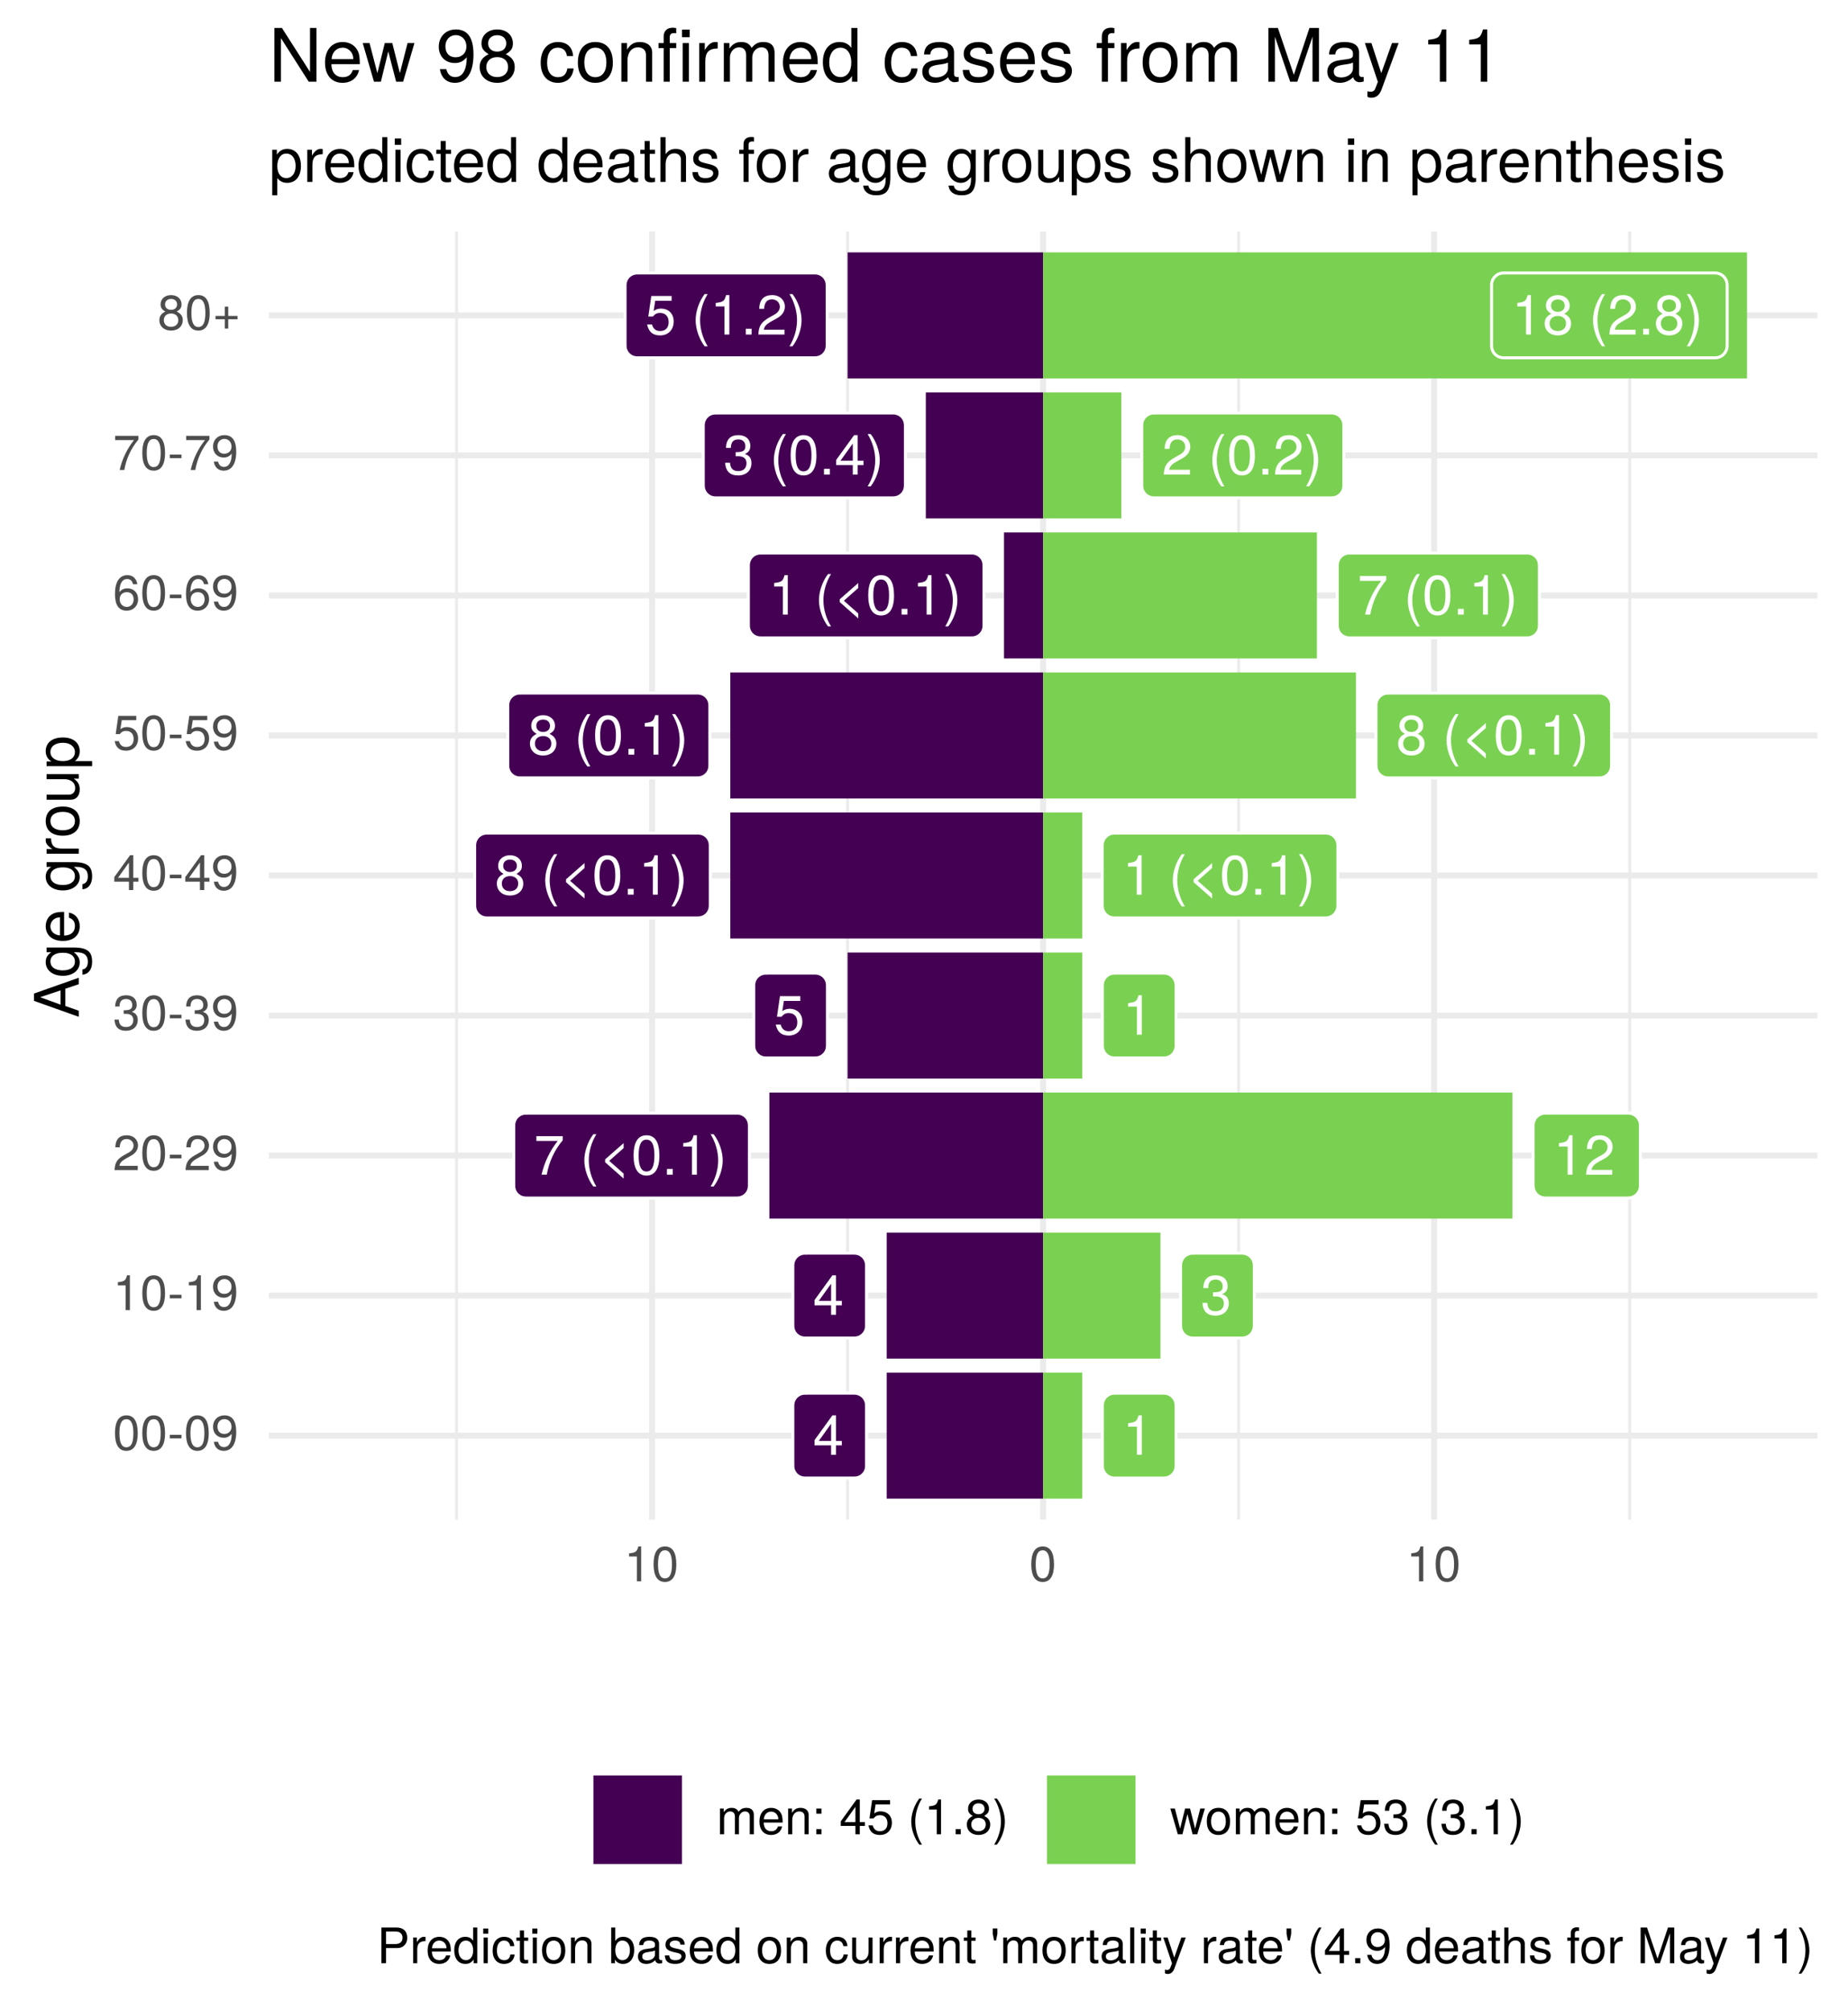 <?xml version="1.0" encoding="UTF-8"?>
<svg xmlns="http://www.w3.org/2000/svg" xmlns:xlink="http://www.w3.org/1999/xlink" width="331pt" height="360pt" viewBox="0 0 331 360" version="1.1">
<defs>
<g>
<symbol overflow="visible" id="glyph0-0">
<path style="stroke:none;" d=""/>
</symbol>
<symbol overflow="visible" id="glyph0-1">
<path style="stroke:none;" d="M 5.172 -1.688 L 5.172 -2.484 L 4.125 -2.484 L 4.125 -7.062 L 3.484 -7.062 L 0.281 -2.625 L 0.281 -1.688 L 3.25 -1.688 L 3.25 0 L 4.125 0 L 4.125 -1.688 Z M 3.25 -2.484 L 1.047 -2.484 L 3.25 -5.562 Z M 3.25 -2.484 "/>
</symbol>
<symbol overflow="visible" id="glyph0-2">
<path style="stroke:none;" d="M 3.453 0 L 3.453 -7.062 L 2.875 -7.062 C 2.562 -5.969 2.375 -5.828 1.016 -5.656 L 1.016 -5.031 L 2.578 -5.031 L 2.578 0 Z M 3.453 0 "/>
</symbol>
<symbol overflow="visible" id="glyph0-3">
<path style="stroke:none;" d="M 5.031 -2.047 C 5.031 -2.906 4.688 -3.406 3.844 -3.688 C 4.5 -3.953 4.828 -4.406 4.828 -5.109 C 4.828 -6.328 4.016 -7.062 2.672 -7.062 C 1.25 -7.062 0.5 -6.281 0.469 -4.781 L 1.344 -4.781 C 1.359 -5.828 1.797 -6.297 2.688 -6.297 C 3.469 -6.297 3.938 -5.828 3.938 -5.094 C 3.938 -4.328 3.609 -4.016 2.203 -4.016 L 2.203 -3.281 L 2.672 -3.281 C 3.641 -3.281 4.141 -2.828 4.141 -2.047 C 4.141 -1.156 3.594 -0.625 2.672 -0.625 C 1.719 -0.625 1.25 -1.109 1.188 -2.125 L 0.312 -2.125 C 0.422 -0.562 1.203 0.156 2.641 0.156 C 4.094 0.156 5.031 -0.719 5.031 -2.047 Z M 5.031 -2.047 "/>
</symbol>
<symbol overflow="visible" id="glyph0-4">
<path style="stroke:none;" d="M 5.172 -6.172 L 5.172 -6.906 L 0.453 -6.906 L 0.453 -6.047 L 4.266 -6.047 C 2.859 -4.266 1.875 -2.203 1.375 0 L 2.312 0 C 2.703 -2.281 3.688 -4.406 5.172 -6.172 Z M 5.172 -6.172 "/>
</symbol>
<symbol overflow="visible" id="glyph0-5">
<path style="stroke:none;" d=""/>
</symbol>
<symbol overflow="visible" id="glyph0-6">
<path style="stroke:none;" d="M 2.891 2.109 C 2.016 0.688 1.531 -0.984 1.531 -2.578 C 1.531 -4.156 2.016 -5.844 2.891 -7.25 L 2.344 -7.25 C 1.359 -5.953 0.734 -4.141 0.734 -2.578 C 0.734 -1 1.359 0.812 2.344 2.109 Z M 2.891 2.109 "/>
</symbol>
<symbol overflow="visible" id="glyph0-7">
<path style="stroke:none;" d="M 4.453 0.688 L 4.453 -0.203 L 1.875 -2.484 L 4.453 -4.766 L 4.453 -5.656 L 1.141 -2.75 L 1.141 -2.234 Z M 4.453 0.688 "/>
</symbol>
<symbol overflow="visible" id="glyph0-8">
<path style="stroke:none;" d="M 5.047 -3.391 C 5.047 -5.844 4.266 -7.062 2.734 -7.062 C 1.219 -7.062 0.422 -5.828 0.422 -3.453 C 0.422 -1.078 1.219 0.156 2.734 0.156 C 4.234 0.156 5.047 -1.078 5.047 -3.391 Z M 4.156 -3.469 C 4.156 -1.469 3.688 -0.578 2.719 -0.578 C 1.797 -0.578 1.328 -1.516 1.328 -3.438 C 1.328 -5.375 1.797 -6.281 2.734 -6.281 C 3.688 -6.281 4.156 -5.359 4.156 -3.469 Z M 4.156 -3.469 "/>
</symbol>
<symbol overflow="visible" id="glyph0-9">
<path style="stroke:none;" d="M 1.906 0 L 1.906 -1.031 L 0.859 -1.031 L 0.859 0 Z M 1.906 0 "/>
</symbol>
<symbol overflow="visible" id="glyph0-10">
<path style="stroke:none;" d="M 2.547 -2.562 C 2.547 -4.141 1.922 -5.953 0.922 -7.25 L 0.375 -7.25 C 1.25 -5.828 1.734 -4.156 1.734 -2.562 C 1.734 -0.984 1.25 0.703 0.375 2.109 L 0.922 2.109 C 1.922 0.812 2.547 -1 2.547 -2.562 Z M 2.547 -2.562 "/>
</symbol>
<symbol overflow="visible" id="glyph0-11">
<path style="stroke:none;" d="M 5.094 -4.984 C 5.094 -6.188 4.156 -7.062 2.828 -7.062 C 1.391 -7.062 0.547 -6.312 0.5 -4.609 L 1.375 -4.609 C 1.438 -5.797 1.938 -6.297 2.797 -6.297 C 3.594 -6.297 4.188 -5.719 4.188 -4.969 C 4.188 -4.406 3.859 -3.938 3.234 -3.578 L 2.312 -3.062 C 0.844 -2.219 0.422 -1.547 0.344 0 L 5.031 0 L 5.031 -0.859 L 1.328 -0.859 C 1.406 -1.438 1.734 -1.812 2.594 -2.312 L 3.594 -2.859 C 4.578 -3.391 5.094 -4.125 5.094 -4.984 Z M 5.094 -4.984 "/>
</symbol>
<symbol overflow="visible" id="glyph0-12">
<path style="stroke:none;" d="M 5.109 -2.344 C 5.109 -3.734 4.188 -4.641 2.828 -4.641 C 2.328 -4.641 1.938 -4.516 1.516 -4.219 L 1.797 -6.047 L 4.734 -6.047 L 4.734 -6.906 L 1.094 -6.906 L 0.562 -3.219 L 1.375 -3.219 C 1.781 -3.703 2.125 -3.875 2.672 -3.875 C 3.609 -3.875 4.203 -3.266 4.203 -2.219 C 4.203 -1.203 3.625 -0.625 2.672 -0.625 C 1.906 -0.625 1.438 -1.016 1.219 -1.812 L 0.344 -1.812 C 0.641 -0.406 1.438 0.156 2.688 0.156 C 4.109 0.156 5.109 -0.844 5.109 -2.344 Z M 5.109 -2.344 "/>
</symbol>
<symbol overflow="visible" id="glyph0-13">
<path style="stroke:none;" d="M 5.109 -1.984 C 5.109 -2.781 4.703 -3.328 3.891 -3.719 C 4.625 -4.156 4.859 -4.516 4.859 -5.172 C 4.859 -6.281 3.984 -7.062 2.734 -7.062 C 1.5 -7.062 0.609 -6.281 0.609 -5.172 C 0.609 -4.516 0.859 -4.156 1.578 -3.719 C 0.766 -3.328 0.375 -2.781 0.375 -2 C 0.375 -0.703 1.344 0.156 2.734 0.156 C 4.125 0.156 5.109 -0.703 5.109 -1.984 Z M 3.969 -5.156 C 3.969 -4.5 3.469 -4.062 2.734 -4.062 C 2 -4.062 1.516 -4.5 1.516 -5.172 C 1.516 -5.844 2 -6.281 2.734 -6.281 C 3.484 -6.281 3.969 -5.844 3.969 -5.156 Z M 4.203 -1.984 C 4.203 -1.141 3.609 -0.625 2.719 -0.625 C 1.859 -0.625 1.266 -1.156 1.266 -1.984 C 1.266 -2.812 1.859 -3.328 2.734 -3.328 C 3.609 -3.328 4.203 -2.812 4.203 -1.984 Z M 4.203 -1.984 "/>
</symbol>
<symbol overflow="visible" id="glyph1-0">
<path style="stroke:none;" d=""/>
</symbol>
<symbol overflow="visible" id="glyph1-1">
<path style="stroke:none;" d="M 4.453 -3 C 4.453 -5.156 3.781 -6.234 2.422 -6.234 C 1.078 -6.234 0.375 -5.141 0.375 -3.047 C 0.375 -0.953 1.078 0.125 2.422 0.125 C 3.734 0.125 4.453 -0.953 4.453 -3 Z M 3.672 -3.062 C 3.672 -1.297 3.266 -0.516 2.406 -0.516 C 1.578 -0.516 1.172 -1.344 1.172 -3.047 C 1.172 -4.75 1.578 -5.547 2.422 -5.547 C 3.25 -5.547 3.672 -4.734 3.672 -3.062 Z M 3.672 -3.062 "/>
</symbol>
<symbol overflow="visible" id="glyph1-2">
<path style="stroke:none;" d="M 2.5 -2.109 L 2.5 -2.75 L 0.406 -2.75 L 0.406 -2.109 Z M 2.5 -2.109 "/>
</symbol>
<symbol overflow="visible" id="glyph1-3">
<path style="stroke:none;" d="M 4.484 -3.266 C 4.484 -5.219 3.797 -6.234 2.375 -6.234 C 1.188 -6.234 0.328 -5.391 0.328 -4.172 C 0.328 -3.016 1.125 -2.219 2.25 -2.219 C 2.844 -2.219 3.266 -2.438 3.672 -2.922 C 3.672 -1.406 3.172 -0.547 2.281 -0.547 C 1.734 -0.547 1.359 -0.891 1.234 -1.5 L 0.469 -1.5 C 0.609 -0.469 1.281 0.125 2.234 0.125 C 3.688 0.125 4.484 -1.109 4.484 -3.266 Z M 3.641 -4.188 C 3.641 -3.422 3.094 -2.906 2.344 -2.906 C 1.594 -2.906 1.125 -3.391 1.125 -4.234 C 1.125 -5.016 1.656 -5.562 2.359 -5.562 C 3.094 -5.562 3.641 -5 3.641 -4.188 Z M 3.641 -4.188 "/>
</symbol>
<symbol overflow="visible" id="glyph1-4">
<path style="stroke:none;" d="M 3.047 0 L 3.047 -6.234 L 2.547 -6.234 C 2.266 -5.281 2.094 -5.141 0.891 -5 L 0.891 -4.438 L 2.281 -4.438 L 2.281 0 Z M 3.047 0 "/>
</symbol>
<symbol overflow="visible" id="glyph1-5">
<path style="stroke:none;" d="M 4.5 -4.406 C 4.5 -5.469 3.672 -6.234 2.5 -6.234 C 1.219 -6.234 0.484 -5.594 0.438 -4.078 L 1.219 -4.078 C 1.281 -5.125 1.703 -5.562 2.469 -5.562 C 3.172 -5.562 3.703 -5.062 3.703 -4.391 C 3.703 -3.891 3.406 -3.469 2.859 -3.156 L 2.047 -2.703 C 0.75 -1.969 0.375 -1.375 0.297 0 L 4.453 0 L 4.453 -0.766 L 1.172 -0.766 C 1.25 -1.281 1.531 -1.594 2.297 -2.047 L 3.172 -2.531 C 4.047 -2.984 4.5 -3.641 4.5 -4.406 Z M 4.5 -4.406 "/>
</symbol>
<symbol overflow="visible" id="glyph1-6">
<path style="stroke:none;" d="M 4.453 -1.812 C 4.453 -2.562 4.141 -3.016 3.391 -3.266 C 3.969 -3.5 4.266 -3.891 4.266 -4.516 C 4.266 -5.594 3.547 -6.234 2.359 -6.234 C 1.109 -6.234 0.438 -5.547 0.406 -4.219 L 1.188 -4.219 C 1.203 -5.141 1.578 -5.562 2.375 -5.562 C 3.062 -5.562 3.469 -5.156 3.469 -4.5 C 3.469 -3.828 3.188 -3.547 1.938 -3.547 L 1.938 -2.906 L 2.359 -2.906 C 3.219 -2.906 3.656 -2.5 3.656 -1.797 C 3.656 -1.016 3.172 -0.547 2.359 -0.547 C 1.516 -0.547 1.109 -0.969 1.062 -1.875 L 0.281 -1.875 C 0.375 -0.5 1.062 0.125 2.344 0.125 C 3.625 0.125 4.453 -0.641 4.453 -1.812 Z M 4.453 -1.812 "/>
</symbol>
<symbol overflow="visible" id="glyph1-7">
<path style="stroke:none;" d="M 4.578 -1.5 L 4.578 -2.188 L 3.656 -2.188 L 3.656 -6.234 L 3.078 -6.234 L 0.25 -2.312 L 0.25 -1.5 L 2.875 -1.5 L 2.875 0 L 3.656 0 L 3.656 -1.5 Z M 2.875 -2.188 L 0.922 -2.188 L 2.875 -4.922 Z M 2.875 -2.188 "/>
</symbol>
<symbol overflow="visible" id="glyph1-8">
<path style="stroke:none;" d="M 4.516 -2.062 C 4.516 -3.297 3.688 -4.109 2.5 -4.109 C 2.062 -4.109 1.703 -4 1.344 -3.734 L 1.594 -5.344 L 4.188 -5.344 L 4.188 -6.109 L 0.969 -6.109 L 0.5 -2.844 L 1.219 -2.844 C 1.578 -3.266 1.875 -3.422 2.359 -3.422 C 3.188 -3.422 3.719 -2.891 3.719 -1.969 C 3.719 -1.062 3.203 -0.547 2.359 -0.547 C 1.688 -0.547 1.266 -0.891 1.078 -1.594 L 0.312 -1.594 C 0.562 -0.359 1.266 0.125 2.375 0.125 C 3.641 0.125 4.516 -0.75 4.516 -2.062 Z M 4.516 -2.062 "/>
</symbol>
<symbol overflow="visible" id="glyph1-9">
<path style="stroke:none;" d="M 4.516 -1.938 C 4.516 -3.094 3.719 -3.875 2.609 -3.875 C 1.984 -3.875 1.5 -3.641 1.172 -3.188 C 1.172 -4.703 1.672 -5.547 2.562 -5.547 C 3.109 -5.547 3.484 -5.203 3.609 -4.609 L 4.375 -4.609 C 4.234 -5.625 3.562 -6.234 2.609 -6.234 C 1.156 -6.234 0.375 -5.016 0.375 -2.844 C 0.375 -0.891 1.047 0.125 2.469 0.125 C 3.656 0.125 4.516 -0.719 4.516 -1.938 Z M 3.719 -1.875 C 3.719 -1.094 3.188 -0.547 2.484 -0.547 C 1.766 -0.547 1.219 -1.125 1.219 -1.922 C 1.219 -2.688 1.734 -3.188 2.5 -3.188 C 3.25 -3.188 3.719 -2.703 3.719 -1.875 Z M 3.719 -1.875 "/>
</symbol>
<symbol overflow="visible" id="glyph1-10">
<path style="stroke:none;" d="M 4.578 -5.453 L 4.578 -6.109 L 0.406 -6.109 L 0.406 -5.344 L 3.781 -5.344 C 2.531 -3.781 1.656 -1.953 1.219 0 L 2.047 0 C 2.391 -2.016 3.266 -3.891 4.578 -5.453 Z M 4.578 -5.453 "/>
</symbol>
<symbol overflow="visible" id="glyph1-11">
<path style="stroke:none;" d="M 4.516 -1.766 C 4.516 -2.453 4.156 -2.938 3.438 -3.281 C 4.078 -3.672 4.297 -3.984 4.297 -4.578 C 4.297 -5.547 3.531 -6.234 2.422 -6.234 C 1.312 -6.234 0.547 -5.547 0.547 -4.578 C 0.547 -4 0.75 -3.672 1.391 -3.281 C 0.672 -2.938 0.328 -2.453 0.328 -1.766 C 0.328 -0.625 1.188 0.125 2.422 0.125 C 3.656 0.125 4.516 -0.625 4.516 -1.766 Z M 3.5 -4.562 C 3.5 -3.969 3.062 -3.594 2.422 -3.594 C 1.766 -3.594 1.344 -3.969 1.344 -4.562 C 1.344 -5.156 1.766 -5.547 2.422 -5.547 C 3.078 -5.547 3.5 -5.156 3.5 -4.562 Z M 3.719 -1.75 C 3.719 -1.016 3.188 -0.547 2.406 -0.547 C 1.641 -0.547 1.125 -1.016 1.125 -1.75 C 1.125 -2.484 1.641 -2.938 2.422 -2.938 C 3.188 -2.938 3.719 -2.484 3.719 -1.75 Z M 3.719 -1.75 "/>
</symbol>
<symbol overflow="visible" id="glyph1-12">
<path style="stroke:none;" d="M 4.547 -1.906 L 4.547 -2.5 L 2.875 -2.5 L 2.875 -4.172 L 2.266 -4.172 L 2.266 -2.5 L 0.594 -2.5 L 0.594 -1.906 L 2.266 -1.906 L 2.266 -0.234 L 2.875 -0.234 L 2.875 -1.906 Z M 4.547 -1.906 "/>
</symbol>
<symbol overflow="visible" id="glyph1-13">
<path style="stroke:none;" d="M 6.688 0 L 6.688 -3.453 C 6.688 -4.281 6.234 -4.734 5.359 -4.734 C 4.75 -4.734 4.375 -4.562 3.953 -4.031 C 3.672 -4.531 3.312 -4.734 2.703 -4.734 C 2.094 -4.734 1.688 -4.516 1.297 -3.953 L 1.297 -4.609 L 0.625 -4.609 L 0.625 0 L 1.359 0 L 1.359 -2.891 C 1.359 -3.562 1.844 -4.094 2.438 -4.094 C 2.984 -4.094 3.297 -3.766 3.297 -3.172 L 3.297 0 L 4.016 0 L 4.016 -2.891 C 4.016 -3.562 4.516 -4.094 5.109 -4.094 C 5.641 -4.094 5.953 -3.75 5.953 -3.172 L 5.953 0 Z M 6.688 0 "/>
</symbol>
<symbol overflow="visible" id="glyph1-14">
<path style="stroke:none;" d="M 4.516 -2.094 C 4.516 -2.766 4.453 -3.188 4.328 -3.531 C 4.031 -4.281 3.328 -4.734 2.469 -4.734 C 1.172 -4.734 0.359 -3.797 0.359 -2.281 C 0.359 -0.766 1.156 0.125 2.453 0.125 C 3.5 0.125 4.234 -0.469 4.422 -1.406 L 3.672 -1.406 C 3.469 -0.797 3.062 -0.547 2.469 -0.547 C 1.703 -0.547 1.141 -1.031 1.125 -2.094 Z M 3.734 -2.75 C 3.734 -2.75 3.734 -2.703 3.719 -2.688 L 1.141 -2.688 C 1.203 -3.516 1.719 -4.062 2.453 -4.062 C 3.172 -4.062 3.734 -3.469 3.734 -2.75 Z M 3.734 -2.75 "/>
</symbol>
<symbol overflow="visible" id="glyph1-15">
<path style="stroke:none;" d="M 4.281 0 L 4.281 -3.484 C 4.281 -4.25 3.719 -4.734 2.828 -4.734 C 2.141 -4.734 1.703 -4.484 1.297 -3.828 L 1.297 -4.609 L 0.609 -4.609 L 0.609 0 L 1.344 0 L 1.344 -2.547 C 1.344 -3.484 1.859 -4.094 2.609 -4.094 C 3.188 -4.094 3.547 -3.75 3.547 -3.188 L 3.547 0 Z M 4.281 0 "/>
</symbol>
<symbol overflow="visible" id="glyph1-16">
<path style="stroke:none;" d="M 1.688 0 L 1.688 -0.922 L 0.766 -0.922 L 0.766 0 Z M 1.688 -3.688 L 1.688 -4.609 L 0.766 -4.609 L 0.766 -3.688 Z M 1.688 -3.688 "/>
</symbol>
<symbol overflow="visible" id="glyph1-17">
<path style="stroke:none;" d=""/>
</symbol>
<symbol overflow="visible" id="glyph1-18">
<path style="stroke:none;" d="M 2.562 1.859 C 1.781 0.609 1.359 -0.875 1.359 -2.281 C 1.359 -3.672 1.781 -5.156 2.562 -6.406 L 2.078 -6.406 C 1.203 -5.266 0.641 -3.656 0.641 -2.281 C 0.641 -0.891 1.203 0.719 2.078 1.859 Z M 2.562 1.859 "/>
</symbol>
<symbol overflow="visible" id="glyph1-19">
<path style="stroke:none;" d="M 1.688 0 L 1.688 -0.922 L 0.766 -0.922 L 0.766 0 Z M 1.688 0 "/>
</symbol>
<symbol overflow="visible" id="glyph1-20">
<path style="stroke:none;" d="M 2.25 -2.266 C 2.25 -3.656 1.703 -5.266 0.812 -6.406 L 0.328 -6.406 C 1.109 -5.156 1.547 -3.672 1.547 -2.266 C 1.547 -0.875 1.109 0.609 0.328 1.859 L 0.812 1.859 C 1.703 0.719 2.25 -0.891 2.25 -2.266 Z M 2.25 -2.266 "/>
</symbol>
<symbol overflow="visible" id="glyph1-21">
<path style="stroke:none;" d="M 6.234 -4.609 L 5.406 -4.609 L 4.484 -1.016 L 3.578 -4.609 L 2.688 -4.609 L 1.797 -1.016 L 0.859 -4.609 L 0.047 -4.609 L 1.391 0 L 2.219 0 L 3.109 -3.609 L 4.031 0 L 4.875 0 Z M 6.234 -4.609 "/>
</symbol>
<symbol overflow="visible" id="glyph1-22">
<path style="stroke:none;" d="M 4.484 -2.266 C 4.484 -3.859 3.719 -4.734 2.391 -4.734 C 1.094 -4.734 0.312 -3.859 0.312 -2.312 C 0.312 -0.75 1.094 0.125 2.406 0.125 C 3.688 0.125 4.484 -0.75 4.484 -2.266 Z M 3.719 -2.281 C 3.719 -1.203 3.203 -0.547 2.406 -0.547 C 1.578 -0.547 1.078 -1.188 1.078 -2.312 C 1.078 -3.406 1.578 -4.062 2.406 -4.062 C 3.234 -4.062 3.719 -3.422 3.719 -2.281 Z M 3.719 -2.281 "/>
</symbol>
<symbol overflow="visible" id="glyph1-23">
<path style="stroke:none;" d="M 5.422 -4.531 C 5.422 -5.734 4.719 -6.406 3.453 -6.406 L 0.797 -6.406 L 0.797 0 L 1.625 0 L 1.625 -2.719 L 3.641 -2.719 C 4.688 -2.719 5.422 -3.469 5.422 -4.531 Z M 4.578 -4.562 C 4.578 -3.859 4.109 -3.438 3.328 -3.438 L 1.625 -3.438 L 1.625 -5.688 L 3.328 -5.688 C 4.109 -5.688 4.578 -5.266 4.578 -4.562 Z M 4.578 -4.562 "/>
</symbol>
<symbol overflow="visible" id="glyph1-24">
<path style="stroke:none;" d="M 2.828 -3.969 L 2.828 -4.719 C 2.703 -4.734 2.641 -4.734 2.547 -4.734 C 2.062 -4.734 1.703 -4.453 1.281 -3.781 L 1.281 -4.609 L 0.609 -4.609 L 0.609 0 L 1.344 0 L 1.344 -2.391 C 1.344 -3.438 1.688 -3.953 2.828 -3.969 Z M 2.828 -3.969 "/>
</symbol>
<symbol overflow="visible" id="glyph1-25">
<path style="stroke:none;" d="M 4.359 0 L 4.359 -6.406 L 3.625 -6.406 L 3.625 -4.031 C 3.312 -4.5 2.828 -4.734 2.203 -4.734 C 1.016 -4.734 0.234 -3.812 0.234 -2.344 C 0.234 -0.797 1 0.125 2.234 0.125 C 2.875 0.125 3.312 -0.109 3.703 -0.672 L 3.703 0 Z M 3.625 -2.281 C 3.625 -1.219 3.109 -0.547 2.344 -0.547 C 1.531 -0.547 1 -1.234 1 -2.312 C 1 -3.375 1.531 -4.062 2.328 -4.062 C 3.125 -4.062 3.625 -3.359 3.625 -2.281 Z M 3.625 -2.281 "/>
</symbol>
<symbol overflow="visible" id="glyph1-26">
<path style="stroke:none;" d="M 1.344 0 L 1.344 -4.609 L 0.609 -4.609 L 0.609 0 Z M 1.438 -5.297 L 1.438 -6.219 L 0.531 -6.219 L 0.531 -5.297 Z M 1.438 -5.297 "/>
</symbol>
<symbol overflow="visible" id="glyph1-27">
<path style="stroke:none;" d="M 4.203 -1.578 L 3.453 -1.578 C 3.328 -0.844 2.953 -0.547 2.328 -0.547 C 1.516 -0.547 1.031 -1.172 1.031 -2.266 C 1.031 -3.406 1.516 -4.062 2.312 -4.062 C 2.922 -4.062 3.312 -3.703 3.406 -3.062 L 4.141 -3.062 C 4.062 -4.188 3.359 -4.734 2.328 -4.734 C 1.078 -4.734 0.266 -3.797 0.266 -2.266 C 0.266 -0.781 1.062 0.125 2.312 0.125 C 3.406 0.125 4.109 -0.531 4.203 -1.578 Z M 4.203 -1.578 "/>
</symbol>
<symbol overflow="visible" id="glyph1-28">
<path style="stroke:none;" d="M 2.234 0 L 2.234 -0.609 C 2.141 -0.594 2.016 -0.578 1.875 -0.578 C 1.562 -0.578 1.484 -0.672 1.484 -1 L 1.484 -4.016 L 2.234 -4.016 L 2.234 -4.609 L 1.484 -4.609 L 1.484 -5.875 L 0.75 -5.875 L 0.75 -4.609 L 0.125 -4.609 L 0.125 -4.016 L 0.75 -4.016 L 0.75 -0.672 C 0.75 -0.203 1.062 0.062 1.641 0.062 C 1.812 0.062 1.984 0.047 2.234 0 Z M 2.234 0 "/>
</symbol>
<symbol overflow="visible" id="glyph1-29">
<path style="stroke:none;" d="M 4.594 -2.359 C 4.594 -3.859 3.844 -4.734 2.625 -4.734 C 2 -4.734 1.547 -4.5 1.203 -3.984 L 1.203 -6.406 L 0.469 -6.406 L 0.469 0 L 1.141 0 L 1.141 -0.656 C 1.484 -0.125 1.953 0.125 2.594 0.125 C 3.812 0.125 4.594 -0.859 4.594 -2.359 Z M 3.828 -2.312 C 3.828 -1.266 3.297 -0.547 2.484 -0.547 C 1.719 -0.547 1.203 -1.266 1.203 -2.312 C 1.203 -3.391 1.719 -4.094 2.484 -4.062 C 3.312 -4.062 3.828 -3.344 3.828 -2.312 Z M 3.828 -2.312 "/>
</symbol>
<symbol overflow="visible" id="glyph1-30">
<path style="stroke:none;" d="M 4.703 -0.016 L 4.703 -0.578 C 4.625 -0.547 4.594 -0.547 4.547 -0.547 C 4.297 -0.547 4.156 -0.688 4.156 -0.922 L 4.156 -3.484 C 4.156 -4.297 3.547 -4.734 2.422 -4.734 C 1.297 -4.734 0.609 -4.312 0.578 -3.25 L 1.312 -3.25 C 1.375 -3.812 1.703 -4.062 2.391 -4.062 C 3.047 -4.062 3.422 -3.812 3.422 -3.375 L 3.422 -3.188 C 3.422 -2.875 3.234 -2.75 2.656 -2.672 C 1.625 -2.547 1.453 -2.5 1.172 -2.391 C 0.641 -2.172 0.375 -1.766 0.375 -1.203 C 0.375 -0.359 0.953 0.125 1.875 0.125 C 2.469 0.125 3.047 -0.109 3.453 -0.547 C 3.531 -0.188 3.844 0.062 4.203 0.062 C 4.359 0.062 4.469 0.047 4.703 -0.016 Z M 3.422 -1.594 C 3.422 -0.938 2.75 -0.516 2.047 -0.516 C 1.469 -0.516 1.141 -0.719 1.141 -1.219 C 1.141 -1.703 1.453 -1.906 2.25 -2.016 C 3.016 -2.125 3.172 -2.156 3.422 -2.281 Z M 3.422 -1.594 "/>
</symbol>
<symbol overflow="visible" id="glyph1-31">
<path style="stroke:none;" d="M 4.031 -1.297 C 4.031 -1.984 3.656 -2.328 2.734 -2.547 L 2.031 -2.703 C 1.438 -2.844 1.172 -3.047 1.172 -3.375 C 1.172 -3.797 1.562 -4.062 2.156 -4.062 C 2.75 -4.062 3.062 -3.812 3.078 -3.328 L 3.859 -3.328 C 3.844 -4.234 3.25 -4.734 2.188 -4.734 C 1.109 -4.734 0.406 -4.188 0.406 -3.328 C 0.406 -2.609 0.781 -2.266 1.875 -2 L 2.562 -1.844 C 3.062 -1.719 3.266 -1.562 3.266 -1.234 C 3.266 -0.797 2.844 -0.547 2.203 -0.547 C 1.547 -0.547 1.172 -0.703 1.078 -1.406 L 0.297 -1.406 C 0.328 -0.344 0.938 0.125 2.141 0.125 C 3.297 0.125 4.031 -0.406 4.031 -1.297 Z M 4.031 -1.297 "/>
</symbol>
<symbol overflow="visible" id="glyph1-32">
<path style="stroke:none;" d="M 4.234 0 L 4.234 -4.609 L 3.516 -4.609 L 3.516 -2.062 C 3.516 -1.125 3.016 -0.516 2.25 -0.516 C 1.672 -0.516 1.297 -0.859 1.297 -1.422 L 1.297 -4.609 L 0.578 -4.609 L 0.578 -1.125 C 0.578 -0.359 1.141 0.125 2.047 0.125 C 2.719 0.125 3.156 -0.109 3.578 -0.719 L 3.578 0 Z M 4.234 0 "/>
</symbol>
<symbol overflow="visible" id="glyph1-33">
<path style="stroke:none;" d="M 1.25 -5.266 L 1.25 -6.234 L 0.422 -6.234 L 0.422 -5.266 L 0.656 -4.078 L 1.016 -4.078 Z M 1.25 -5.266 "/>
</symbol>
<symbol overflow="visible" id="glyph1-34">
<path style="stroke:none;" d="M 1.328 0 L 1.328 -6.406 L 0.594 -6.406 L 0.594 0 Z M 1.328 0 "/>
</symbol>
<symbol overflow="visible" id="glyph1-35">
<path style="stroke:none;" d="M 4.203 -4.609 L 3.406 -4.609 L 2.141 -1.016 L 0.953 -4.609 L 0.172 -4.609 L 1.734 0.016 L 1.453 0.75 C 1.328 1.078 1.172 1.203 0.859 1.203 C 0.75 1.203 0.641 1.172 0.469 1.141 L 0.469 1.797 C 0.625 1.875 0.781 1.922 0.969 1.922 C 1.484 1.922 1.906 1.625 2.156 0.969 Z M 4.203 -4.609 "/>
</symbol>
<symbol overflow="visible" id="glyph1-36">
<path style="stroke:none;" d="M 4.281 0 L 4.281 -3.484 C 4.281 -4.25 3.719 -4.734 2.828 -4.734 C 2.172 -4.734 1.781 -4.547 1.344 -3.969 L 1.344 -6.406 L 0.609 -6.406 L 0.609 0 L 1.344 0 L 1.344 -2.547 C 1.344 -3.484 1.844 -4.094 2.594 -4.094 C 3.109 -4.094 3.547 -3.797 3.547 -3.188 L 3.547 0 Z M 4.281 0 "/>
</symbol>
<symbol overflow="visible" id="glyph1-37">
<path style="stroke:none;" d="M 2.266 -4.016 L 2.266 -4.609 L 1.5 -4.609 L 1.5 -5.328 C 1.5 -5.641 1.688 -5.797 2.016 -5.797 C 2.078 -5.797 2.109 -5.797 2.266 -5.781 L 2.266 -6.391 C 2.109 -6.438 2 -6.438 1.859 -6.438 C 1.172 -6.438 0.781 -6.047 0.781 -5.391 L 0.781 -4.609 L 0.156 -4.609 L 0.156 -4.016 L 0.781 -4.016 L 0.781 0 L 1.5 0 L 1.5 -4.016 Z M 2.266 -4.016 "/>
</symbol>
<symbol overflow="visible" id="glyph1-38">
<path style="stroke:none;" d="M 6.688 0 L 6.688 -6.406 L 5.562 -6.406 L 3.688 -0.828 L 1.797 -6.406 L 0.656 -6.406 L 0.656 0 L 1.438 0 L 1.438 -5.375 L 3.25 0 L 4.109 0 L 5.922 -5.375 L 5.922 0 Z M 6.688 0 "/>
</symbol>
<symbol overflow="visible" id="glyph2-0">
<path style="stroke:none;" d=""/>
</symbol>
<symbol overflow="visible" id="glyph2-1">
<path style="stroke:none;" d="M 0 -7.188 L -8.016 -4.359 L -8.016 -3.047 L 0 -0.188 L 0 -1.281 L -2.406 -2.125 L -2.406 -5.219 L 0 -6.031 Z M -3.266 -4.922 L -3.266 -2.375 L -6.922 -3.703 Z M -3.266 -4.922 "/>
</symbol>
<symbol overflow="visible" id="glyph2-2">
<path style="stroke:none;" d="M -0.953 -5.375 L -5.766 -5.375 L -5.766 -4.531 L -4.922 -4.531 C -5.609 -4.062 -5.922 -3.516 -5.922 -2.766 C -5.922 -1.312 -4.703 -0.312 -2.828 -0.312 C -1.016 -0.312 0.172 -1.344 0.172 -2.688 C 0.172 -3.422 -0.141 -3.922 -0.875 -4.531 L -0.484 -4.531 C 1.047 -4.531 1.625 -3.906 1.625 -2.844 C 1.625 -2.109 1.359 -1.547 0.656 -1.438 L 0.656 -0.5 C 1.75 -0.609 2.391 -1.453 2.391 -2.812 C 2.391 -4.609 1.594 -5.375 -0.953 -5.375 Z M -2.844 -4.438 C -1.469 -4.438 -0.688 -3.844 -0.688 -2.875 C -0.688 -1.875 -1.484 -1.281 -2.875 -1.281 C -4.266 -1.281 -5.078 -1.891 -5.078 -2.875 C -5.078 -3.859 -4.25 -4.438 -2.844 -4.438 Z M -2.844 -4.438 "/>
</symbol>
<symbol overflow="visible" id="glyph2-3">
<path style="stroke:none;" d="M -2.625 -5.641 C -3.453 -5.641 -3.984 -5.578 -4.406 -5.406 C -5.359 -5.031 -5.922 -4.156 -5.922 -3.078 C -5.922 -1.469 -4.734 -0.438 -2.844 -0.438 C -0.953 -0.438 0.172 -1.438 0.172 -3.062 C 0.172 -4.375 -0.578 -5.297 -1.75 -5.516 L -1.75 -4.594 C -0.984 -4.344 -0.688 -3.828 -0.688 -3.094 C -0.688 -2.141 -1.297 -1.422 -2.625 -1.391 Z M -3.438 -4.656 C -3.438 -4.656 -3.391 -4.656 -3.359 -4.656 L -3.359 -1.422 C -4.391 -1.5 -5.078 -2.141 -5.078 -3.062 C -5.078 -3.969 -4.328 -4.656 -3.438 -4.656 Z M -3.438 -4.656 "/>
</symbol>
<symbol overflow="visible" id="glyph2-4">
<path style="stroke:none;" d=""/>
</symbol>
<symbol overflow="visible" id="glyph2-5">
<path style="stroke:none;" d="M -4.969 -3.531 L -5.891 -3.531 C -5.922 -3.375 -5.922 -3.297 -5.922 -3.172 C -5.922 -2.578 -5.578 -2.141 -4.719 -1.609 L -5.766 -1.609 L -5.766 -0.766 L 0 -0.766 L 0 -1.688 L -2.984 -1.688 C -4.297 -1.688 -4.938 -2.109 -4.969 -3.531 Z M -4.969 -3.531 "/>
</symbol>
<symbol overflow="visible" id="glyph2-6">
<path style="stroke:none;" d="M -2.844 -5.609 C -4.828 -5.609 -5.922 -4.656 -5.922 -2.984 C -5.922 -1.375 -4.812 -0.391 -2.875 -0.391 C -0.953 -0.391 0.172 -1.359 0.172 -3 C 0.172 -4.625 -0.953 -5.609 -2.844 -5.609 Z M -2.844 -4.656 C -1.5 -4.656 -0.688 -4.016 -0.688 -3 C -0.688 -1.984 -1.484 -1.359 -2.875 -1.359 C -4.266 -1.359 -5.078 -1.984 -5.078 -3 C -5.078 -4.031 -4.281 -4.656 -2.844 -4.656 Z M -2.844 -4.656 "/>
</symbol>
<symbol overflow="visible" id="glyph2-7">
<path style="stroke:none;" d="M 0 -5.297 L -5.766 -5.297 L -5.766 -4.391 L -2.578 -4.391 C -1.406 -4.391 -0.641 -3.766 -0.641 -2.812 C -0.641 -2.094 -1.078 -1.625 -1.766 -1.625 L -5.766 -1.625 L -5.766 -0.719 L -1.406 -0.719 C -0.453 -0.719 0.172 -1.438 0.172 -2.547 C 0.172 -3.406 -0.125 -3.938 -0.891 -4.484 L 0 -4.484 Z M 0 -5.297 "/>
</symbol>
<symbol overflow="visible" id="glyph2-8">
<path style="stroke:none;" d="M -2.828 -5.75 C -4.766 -5.75 -5.922 -4.812 -5.922 -3.281 C -5.922 -2.5 -5.578 -1.875 -4.891 -1.438 L -5.766 -1.438 L -5.766 -0.609 L 2.391 -0.609 L 2.391 -1.516 L -0.688 -1.516 C -0.094 -2 0.172 -2.547 0.172 -3.281 C 0.172 -4.781 -0.984 -5.75 -2.828 -5.75 Z M -2.844 -4.797 C -1.547 -4.797 -0.688 -4.125 -0.688 -3.125 C -0.688 -2.156 -1.484 -1.516 -2.844 -1.516 C -4.188 -1.516 -5.078 -2.156 -5.078 -3.125 C -5.078 -4.141 -4.219 -4.797 -2.844 -4.797 Z M -2.844 -4.797 "/>
</symbol>
<symbol overflow="visible" id="glyph3-0">
<path style="stroke:none;" d=""/>
</symbol>
<symbol overflow="visible" id="glyph3-1">
<path style="stroke:none;" d="M 5.75 -2.828 C 5.75 -4.766 4.812 -5.922 3.281 -5.922 C 2.5 -5.922 1.875 -5.578 1.438 -4.891 L 1.438 -5.766 L 0.609 -5.766 L 0.609 2.391 L 1.516 2.391 L 1.516 -0.688 C 2 -0.094 2.547 0.172 3.281 0.172 C 4.781 0.172 5.75 -0.984 5.75 -2.828 Z M 4.797 -2.844 C 4.797 -1.547 4.125 -0.688 3.125 -0.688 C 2.156 -0.688 1.516 -1.484 1.516 -2.844 C 1.516 -4.188 2.156 -5.078 3.125 -5.078 C 4.141 -5.078 4.797 -4.219 4.797 -2.844 Z M 4.797 -2.844 "/>
</symbol>
<symbol overflow="visible" id="glyph3-2">
<path style="stroke:none;" d="M 3.531 -4.969 L 3.531 -5.891 C 3.375 -5.922 3.297 -5.922 3.172 -5.922 C 2.578 -5.922 2.141 -5.578 1.609 -4.719 L 1.609 -5.766 L 0.766 -5.766 L 0.766 0 L 1.688 0 L 1.688 -2.984 C 1.688 -4.297 2.109 -4.938 3.531 -4.969 Z M 3.531 -4.969 "/>
</symbol>
<symbol overflow="visible" id="glyph3-3">
<path style="stroke:none;" d="M 5.641 -2.625 C 5.641 -3.453 5.578 -3.984 5.406 -4.406 C 5.031 -5.359 4.156 -5.922 3.078 -5.922 C 1.469 -5.922 0.438 -4.734 0.438 -2.844 C 0.438 -0.953 1.438 0.172 3.062 0.172 C 4.375 0.172 5.297 -0.578 5.516 -1.75 L 4.594 -1.75 C 4.344 -0.984 3.828 -0.688 3.094 -0.688 C 2.141 -0.688 1.422 -1.297 1.391 -2.625 Z M 4.656 -3.438 C 4.656 -3.438 4.656 -3.391 4.656 -3.359 L 1.422 -3.359 C 1.5 -4.391 2.141 -5.078 3.062 -5.078 C 3.969 -5.078 4.656 -4.328 4.656 -3.438 Z M 4.656 -3.438 "/>
</symbol>
<symbol overflow="visible" id="glyph3-4">
<path style="stroke:none;" d="M 5.438 0 L 5.438 -8.016 L 4.531 -8.016 L 4.531 -5.031 C 4.141 -5.625 3.531 -5.922 2.766 -5.922 C 1.266 -5.922 0.281 -4.781 0.281 -2.938 C 0.281 -0.984 1.25 0.172 2.797 0.172 C 3.594 0.172 4.141 -0.125 4.625 -0.844 L 4.625 0 Z M 4.531 -2.859 C 4.531 -1.531 3.891 -0.688 2.922 -0.688 C 1.906 -0.688 1.25 -1.547 1.25 -2.875 C 1.25 -4.219 1.906 -5.078 2.922 -5.078 C 3.906 -5.078 4.531 -4.188 4.531 -2.859 Z M 4.531 -2.859 "/>
</symbol>
<symbol overflow="visible" id="glyph3-5">
<path style="stroke:none;" d="M 1.688 0 L 1.688 -5.766 L 0.766 -5.766 L 0.766 0 Z M 1.797 -6.641 L 1.797 -7.781 L 0.656 -7.781 L 0.656 -6.641 Z M 1.797 -6.641 "/>
</symbol>
<symbol overflow="visible" id="glyph3-6">
<path style="stroke:none;" d="M 5.25 -1.984 L 4.328 -1.984 C 4.172 -1.062 3.703 -0.688 2.922 -0.688 C 1.906 -0.688 1.297 -1.469 1.297 -2.828 C 1.297 -4.266 1.891 -5.078 2.891 -5.078 C 3.656 -5.078 4.141 -4.625 4.25 -3.828 L 5.188 -3.828 C 5.078 -5.234 4.188 -5.922 2.906 -5.922 C 1.359 -5.922 0.344 -4.734 0.344 -2.828 C 0.344 -0.969 1.328 0.172 2.891 0.172 C 4.266 0.172 5.141 -0.656 5.25 -1.984 Z M 5.25 -1.984 "/>
</symbol>
<symbol overflow="visible" id="glyph3-7">
<path style="stroke:none;" d="M 2.797 0 L 2.797 -0.766 C 2.672 -0.734 2.531 -0.719 2.359 -0.719 C 1.953 -0.719 1.844 -0.844 1.844 -1.25 L 1.844 -5.016 L 2.797 -5.016 L 2.797 -5.766 L 1.844 -5.766 L 1.844 -7.344 L 0.938 -7.344 L 0.938 -5.766 L 0.156 -5.766 L 0.156 -5.016 L 0.938 -5.016 L 0.938 -0.844 C 0.938 -0.25 1.328 0.078 2.047 0.078 C 2.266 0.078 2.484 0.062 2.797 0 Z M 2.797 0 "/>
</symbol>
<symbol overflow="visible" id="glyph3-8">
<path style="stroke:none;" d=""/>
</symbol>
<symbol overflow="visible" id="glyph3-9">
<path style="stroke:none;" d="M 5.891 -0.016 L 5.891 -0.719 C 5.781 -0.688 5.734 -0.688 5.688 -0.688 C 5.375 -0.688 5.188 -0.859 5.188 -1.141 L 5.188 -4.359 C 5.188 -5.375 4.438 -5.922 3.031 -5.922 C 1.625 -5.922 0.766 -5.391 0.719 -4.062 L 1.641 -4.062 C 1.719 -4.766 2.141 -5.078 2.984 -5.078 C 3.812 -5.078 4.281 -4.781 4.281 -4.219 L 4.281 -3.984 C 4.281 -3.594 4.047 -3.438 3.328 -3.344 C 2.031 -3.172 1.828 -3.141 1.469 -2.984 C 0.797 -2.719 0.469 -2.203 0.469 -1.5 C 0.469 -0.453 1.188 0.172 2.359 0.172 C 3.094 0.172 3.812 -0.141 4.312 -0.688 C 4.406 -0.234 4.812 0.078 5.266 0.078 C 5.438 0.078 5.594 0.062 5.891 -0.016 Z M 4.281 -1.984 C 4.281 -1.172 3.438 -0.641 2.547 -0.641 C 1.844 -0.641 1.422 -0.891 1.422 -1.516 C 1.422 -2.125 1.828 -2.391 2.812 -2.531 C 3.766 -2.656 3.969 -2.703 4.281 -2.844 Z M 4.281 -1.984 "/>
</symbol>
<symbol overflow="visible" id="glyph3-10">
<path style="stroke:none;" d="M 5.344 0 L 5.344 -4.359 C 5.344 -5.328 4.656 -5.922 3.531 -5.922 C 2.719 -5.922 2.219 -5.672 1.688 -4.969 L 1.688 -8.016 L 0.766 -8.016 L 0.766 0 L 1.688 0 L 1.688 -3.172 C 1.688 -4.359 2.297 -5.125 3.25 -5.125 C 3.891 -5.125 4.438 -4.75 4.438 -4 L 4.438 0 Z M 5.344 0 "/>
</symbol>
<symbol overflow="visible" id="glyph3-11">
<path style="stroke:none;" d="M 5.047 -1.609 C 5.047 -2.469 4.562 -2.906 3.422 -3.172 L 2.547 -3.391 C 1.797 -3.562 1.469 -3.812 1.469 -4.219 C 1.469 -4.734 1.953 -5.078 2.688 -5.078 C 3.438 -5.078 3.828 -4.766 3.844 -4.156 L 4.812 -4.156 C 4.812 -5.297 4.062 -5.922 2.734 -5.922 C 1.391 -5.922 0.516 -5.234 0.516 -4.172 C 0.516 -3.266 0.984 -2.844 2.344 -2.516 L 3.203 -2.297 C 3.844 -2.141 4.094 -1.953 4.094 -1.547 C 4.094 -1 3.547 -0.688 2.75 -0.688 C 1.922 -0.688 1.469 -0.875 1.344 -1.766 L 0.375 -1.766 C 0.422 -0.422 1.172 0.172 2.672 0.172 C 4.125 0.172 5.047 -0.5 5.047 -1.609 Z M 5.047 -1.609 "/>
</symbol>
<symbol overflow="visible" id="glyph3-12">
<path style="stroke:none;" d="M 2.844 -5.016 L 2.844 -5.766 L 1.875 -5.766 L 1.875 -6.672 C 1.875 -7.047 2.094 -7.25 2.516 -7.25 C 2.594 -7.25 2.625 -7.25 2.844 -7.234 L 2.844 -8 C 2.625 -8.047 2.516 -8.047 2.328 -8.047 C 1.469 -8.047 0.969 -7.562 0.969 -6.75 L 0.969 -5.766 L 0.203 -5.766 L 0.203 -5.016 L 0.969 -5.016 L 0.969 0 L 1.875 0 L 1.875 -5.016 Z M 2.844 -5.016 "/>
</symbol>
<symbol overflow="visible" id="glyph3-13">
<path style="stroke:none;" d="M 5.609 -2.844 C 5.609 -4.828 4.656 -5.922 2.984 -5.922 C 1.375 -5.922 0.391 -4.812 0.391 -2.875 C 0.391 -0.953 1.359 0.172 3 0.172 C 4.625 0.172 5.609 -0.953 5.609 -2.844 Z M 4.656 -2.844 C 4.656 -1.5 4.016 -0.688 3 -0.688 C 1.984 -0.688 1.359 -1.484 1.359 -2.875 C 1.359 -4.266 1.984 -5.078 3 -5.078 C 4.031 -5.078 4.656 -4.281 4.656 -2.844 Z M 4.656 -2.844 "/>
</symbol>
<symbol overflow="visible" id="glyph3-14">
<path style="stroke:none;" d="M 5.375 -0.953 L 5.375 -5.766 L 4.531 -5.766 L 4.531 -4.922 C 4.062 -5.609 3.516 -5.922 2.766 -5.922 C 1.312 -5.922 0.312 -4.703 0.312 -2.828 C 0.312 -1.016 1.344 0.172 2.688 0.172 C 3.422 0.172 3.922 -0.141 4.531 -0.875 L 4.531 -0.484 C 4.531 1.047 3.906 1.625 2.844 1.625 C 2.109 1.625 1.547 1.359 1.438 0.656 L 0.5 0.656 C 0.609 1.75 1.453 2.391 2.812 2.391 C 4.609 2.391 5.375 1.594 5.375 -0.953 Z M 4.438 -2.844 C 4.438 -1.469 3.844 -0.688 2.875 -0.688 C 1.875 -0.688 1.281 -1.484 1.281 -2.875 C 1.281 -4.266 1.891 -5.078 2.875 -5.078 C 3.859 -5.078 4.438 -4.25 4.438 -2.844 Z M 4.438 -2.844 "/>
</symbol>
<symbol overflow="visible" id="glyph3-15">
<path style="stroke:none;" d="M 5.297 0 L 5.297 -5.766 L 4.391 -5.766 L 4.391 -2.578 C 4.391 -1.406 3.766 -0.641 2.812 -0.641 C 2.094 -0.641 1.625 -1.078 1.625 -1.766 L 1.625 -5.766 L 0.719 -5.766 L 0.719 -1.406 C 0.719 -0.453 1.438 0.172 2.547 0.172 C 3.406 0.172 3.938 -0.125 4.484 -0.891 L 4.484 0 Z M 5.297 0 "/>
</symbol>
<symbol overflow="visible" id="glyph3-16">
<path style="stroke:none;" d="M 7.781 -5.766 L 6.75 -5.766 L 5.609 -1.281 L 4.484 -5.766 L 3.359 -5.766 L 2.25 -1.281 L 1.078 -5.766 L 0.062 -5.766 L 1.734 0 L 2.766 0 L 3.891 -4.516 L 5.047 0 L 6.094 0 Z M 7.781 -5.766 "/>
</symbol>
<symbol overflow="visible" id="glyph3-17">
<path style="stroke:none;" d="M 5.359 0 L 5.359 -4.359 C 5.359 -5.312 4.641 -5.922 3.531 -5.922 C 2.672 -5.922 2.125 -5.594 1.609 -4.797 L 1.609 -5.766 L 0.766 -5.766 L 0.766 0 L 1.688 0 L 1.688 -3.172 C 1.688 -4.359 2.328 -5.125 3.25 -5.125 C 3.984 -5.125 4.438 -4.688 4.438 -4 L 4.438 0 Z M 5.359 0 "/>
</symbol>
<symbol overflow="visible" id="glyph4-0">
<path style="stroke:none;" d=""/>
</symbol>
<symbol overflow="visible" id="glyph4-1">
<path style="stroke:none;" d="M 8.531 0 L 8.531 -9.625 L 7.375 -9.625 L 7.375 -1.75 L 2.344 -9.625 L 1 -9.625 L 1 0 L 2.172 0 L 2.172 -7.797 L 7.141 0 Z M 8.531 0 "/>
</symbol>
<symbol overflow="visible" id="glyph4-2">
<path style="stroke:none;" d="M 6.766 -3.141 C 6.766 -4.141 6.688 -4.781 6.5 -5.297 C 6.047 -6.438 4.984 -7.109 3.703 -7.109 C 1.766 -7.109 0.531 -5.688 0.531 -3.422 C 0.531 -1.156 1.734 0.203 3.672 0.203 C 5.25 0.203 6.344 -0.703 6.625 -2.094 L 5.516 -2.094 C 5.219 -1.188 4.594 -0.812 3.703 -0.812 C 2.562 -0.812 1.703 -1.562 1.672 -3.141 Z M 5.594 -4.125 C 5.594 -4.125 5.594 -4.062 5.578 -4.047 L 1.703 -4.047 C 1.797 -5.266 2.578 -6.094 3.688 -6.094 C 4.766 -6.094 5.594 -5.203 5.594 -4.125 Z M 5.594 -4.125 "/>
</symbol>
<symbol overflow="visible" id="glyph4-3">
<path style="stroke:none;" d="M 9.344 -6.922 L 8.109 -6.922 L 6.734 -1.531 L 5.375 -6.922 L 4.031 -6.922 L 2.703 -1.531 L 1.297 -6.922 L 0.078 -6.922 L 2.094 0 L 3.328 0 L 4.656 -5.422 L 6.062 0 L 7.312 0 Z M 9.344 -6.922 "/>
</symbol>
<symbol overflow="visible" id="glyph4-4">
<path style="stroke:none;" d=""/>
</symbol>
<symbol overflow="visible" id="glyph4-5">
<path style="stroke:none;" d="M 6.719 -4.891 C 6.719 -7.828 5.703 -9.359 3.562 -9.359 C 1.781 -9.359 0.5 -8.094 0.5 -6.266 C 0.5 -4.516 1.688 -3.344 3.375 -3.344 C 4.266 -3.344 4.906 -3.656 5.516 -4.391 C 5.5 -2.094 4.766 -0.828 3.438 -0.828 C 2.609 -0.828 2.047 -1.344 1.859 -2.25 L 0.703 -2.25 C 0.922 -0.719 1.922 0.203 3.359 0.203 C 5.547 0.203 6.719 -1.656 6.719 -4.891 Z M 5.453 -6.281 C 5.453 -5.141 4.641 -4.375 3.516 -4.375 C 2.391 -4.375 1.688 -5.094 1.688 -6.344 C 1.688 -7.531 2.484 -8.344 3.547 -8.344 C 4.641 -8.344 5.453 -7.5 5.453 -6.281 Z M 5.453 -6.281 "/>
</symbol>
<symbol overflow="visible" id="glyph4-6">
<path style="stroke:none;" d="M 6.766 -2.641 C 6.766 -3.688 6.25 -4.406 5.156 -4.922 C 6.125 -5.5 6.438 -5.984 6.438 -6.859 C 6.438 -8.328 5.297 -9.359 3.625 -9.359 C 1.984 -9.359 0.812 -8.328 0.812 -6.859 C 0.812 -6 1.141 -5.516 2.094 -4.922 C 1.016 -4.406 0.484 -3.688 0.484 -2.656 C 0.484 -0.938 1.781 0.203 3.625 0.203 C 5.484 0.203 6.766 -0.938 6.766 -2.641 Z M 5.25 -6.844 C 5.25 -5.969 4.609 -5.391 3.625 -5.391 C 2.656 -5.391 2 -5.969 2 -6.859 C 2 -7.75 2.656 -8.328 3.625 -8.328 C 4.625 -8.328 5.25 -7.75 5.25 -6.844 Z M 5.578 -2.625 C 5.578 -1.516 4.797 -0.828 3.609 -0.828 C 2.469 -0.828 1.672 -1.531 1.672 -2.625 C 1.672 -3.719 2.469 -4.406 3.625 -4.406 C 4.797 -4.406 5.578 -3.719 5.578 -2.625 Z M 5.578 -2.625 "/>
</symbol>
<symbol overflow="visible" id="glyph4-7">
<path style="stroke:none;" d="M 6.297 -2.375 L 5.188 -2.375 C 5 -1.266 4.438 -0.812 3.5 -0.812 C 2.281 -0.812 1.562 -1.75 1.562 -3.391 C 1.562 -5.125 2.266 -6.094 3.469 -6.094 C 4.391 -6.094 4.984 -5.562 5.109 -4.594 L 6.219 -4.594 C 6.094 -6.281 5.031 -7.109 3.484 -7.109 C 1.625 -7.109 0.406 -5.688 0.406 -3.391 C 0.406 -1.156 1.594 0.203 3.469 0.203 C 5.125 0.203 6.172 -0.797 6.297 -2.375 Z M 6.297 -2.375 "/>
</symbol>
<symbol overflow="visible" id="glyph4-8">
<path style="stroke:none;" d="M 6.734 -3.406 C 6.734 -5.797 5.578 -7.109 3.594 -7.109 C 1.656 -7.109 0.469 -5.781 0.469 -3.453 C 0.469 -1.141 1.641 0.203 3.609 0.203 C 5.547 0.203 6.734 -1.141 6.734 -3.406 Z M 5.578 -3.422 C 5.578 -1.797 4.812 -0.812 3.609 -0.812 C 2.375 -0.812 1.625 -1.781 1.625 -3.453 C 1.625 -5.125 2.375 -6.094 3.609 -6.094 C 4.844 -6.094 5.578 -5.141 5.578 -3.422 Z M 5.578 -3.422 "/>
</symbol>
<symbol overflow="visible" id="glyph4-9">
<path style="stroke:none;" d="M 6.438 0 L 6.438 -5.234 C 6.438 -6.375 5.578 -7.109 4.234 -7.109 C 3.203 -7.109 2.547 -6.719 1.938 -5.75 L 1.938 -6.922 L 0.922 -6.922 L 0.922 0 L 2.016 0 L 2.016 -3.812 C 2.016 -5.234 2.781 -6.156 3.906 -6.156 C 4.781 -6.156 5.328 -5.625 5.328 -4.797 L 5.328 0 Z M 6.438 0 "/>
</symbol>
<symbol overflow="visible" id="glyph4-10">
<path style="stroke:none;" d="M 3.406 -6.016 L 3.406 -6.922 L 2.25 -6.922 L 2.25 -8 C 2.25 -8.469 2.516 -8.703 3.031 -8.703 C 3.109 -8.703 3.156 -8.703 3.406 -8.688 L 3.406 -9.594 C 3.156 -9.656 3.016 -9.672 2.781 -9.672 C 1.766 -9.672 1.156 -9.078 1.156 -8.094 L 1.156 -6.922 L 0.234 -6.922 L 0.234 -6.016 L 1.156 -6.016 L 1.156 0 L 2.25 0 L 2.25 -6.016 Z M 5.672 0 L 5.672 -6.922 L 4.562 -6.922 L 4.562 0 Z M 5.812 -7.969 L 5.812 -9.328 L 4.438 -9.328 L 4.438 -7.969 Z M 5.812 -7.969 "/>
</symbol>
<symbol overflow="visible" id="glyph4-11">
<path style="stroke:none;" d="M 4.234 -5.953 L 4.234 -7.078 C 4.047 -7.109 3.969 -7.109 3.812 -7.109 C 3.109 -7.109 2.562 -6.688 1.922 -5.672 L 1.922 -6.922 L 0.922 -6.922 L 0.922 0 L 2.016 0 L 2.016 -3.594 C 2.016 -5.156 2.531 -5.922 4.234 -5.953 Z M 4.234 -5.953 "/>
</symbol>
<symbol overflow="visible" id="glyph4-12">
<path style="stroke:none;" d="M 10.031 0 L 10.031 -5.188 C 10.031 -6.438 9.344 -7.109 8.047 -7.109 C 7.125 -7.109 6.578 -6.844 5.922 -6.062 C 5.516 -6.797 4.969 -7.109 4.062 -7.109 C 3.141 -7.109 2.531 -6.766 1.938 -5.938 L 1.938 -6.922 L 0.938 -6.922 L 0.938 0 L 2.031 0 L 2.031 -4.344 C 2.031 -5.344 2.766 -6.156 3.656 -6.156 C 4.469 -6.156 4.938 -5.656 4.938 -4.766 L 4.938 0 L 6.031 0 L 6.031 -4.344 C 6.031 -5.344 6.766 -6.156 7.672 -6.156 C 8.469 -6.156 8.938 -5.641 8.938 -4.766 L 8.938 0 Z M 10.031 0 "/>
</symbol>
<symbol overflow="visible" id="glyph4-13">
<path style="stroke:none;" d="M 6.531 0 L 6.531 -9.625 L 5.438 -9.625 L 5.438 -6.047 C 4.984 -6.75 4.234 -7.109 3.312 -7.109 C 1.516 -7.109 0.344 -5.734 0.344 -3.531 C 0.344 -1.188 1.484 0.203 3.359 0.203 C 4.297 0.203 4.969 -0.156 5.562 -1.016 L 5.562 0 Z M 5.438 -3.438 C 5.438 -1.828 4.672 -0.828 3.516 -0.828 C 2.297 -0.828 1.484 -1.844 1.484 -3.453 C 1.484 -5.062 2.297 -6.094 3.5 -6.094 C 4.688 -6.094 5.438 -5.031 5.438 -3.438 Z M 5.438 -3.438 "/>
</symbol>
<symbol overflow="visible" id="glyph4-14">
<path style="stroke:none;" d="M 7.062 -0.031 L 7.062 -0.859 C 6.938 -0.828 6.891 -0.828 6.828 -0.828 C 6.438 -0.828 6.234 -1.031 6.234 -1.375 L 6.234 -5.234 C 6.234 -6.453 5.328 -7.109 3.625 -7.109 C 1.953 -7.109 0.922 -6.469 0.859 -4.875 L 1.969 -4.875 C 2.062 -5.719 2.562 -6.094 3.594 -6.094 C 4.578 -6.094 5.141 -5.734 5.141 -5.062 L 5.141 -4.781 C 5.141 -4.312 4.859 -4.125 3.984 -4.016 C 2.422 -3.812 2.188 -3.766 1.766 -3.594 C 0.969 -3.266 0.547 -2.641 0.547 -1.797 C 0.547 -0.547 1.422 0.203 2.828 0.203 C 3.703 0.203 4.562 -0.172 5.172 -0.812 C 5.297 -0.297 5.766 0.094 6.312 0.094 C 6.531 0.094 6.703 0.062 7.062 -0.031 Z M 5.141 -2.391 C 5.141 -1.406 4.125 -0.766 3.062 -0.766 C 2.203 -0.766 1.703 -1.062 1.703 -1.828 C 1.703 -2.547 2.188 -2.859 3.359 -3.031 C 4.531 -3.188 4.766 -3.25 5.141 -3.422 Z M 5.141 -2.391 "/>
</symbol>
<symbol overflow="visible" id="glyph4-15">
<path style="stroke:none;" d="M 6.062 -1.938 C 6.062 -2.969 5.484 -3.484 4.109 -3.812 L 3.047 -4.062 C 2.156 -4.281 1.766 -4.562 1.766 -5.062 C 1.766 -5.688 2.344 -6.094 3.234 -6.094 C 4.125 -6.094 4.594 -5.719 4.625 -4.984 L 5.781 -4.984 C 5.766 -6.344 4.875 -7.109 3.281 -7.109 C 1.656 -7.109 0.625 -6.281 0.625 -5 C 0.625 -3.922 1.172 -3.406 2.812 -3.016 L 3.844 -2.766 C 4.609 -2.578 4.906 -2.344 4.906 -1.844 C 4.906 -1.203 4.266 -0.812 3.297 -0.812 C 2.312 -0.812 1.75 -1.062 1.609 -2.109 L 0.453 -2.109 C 0.5 -0.516 1.406 0.203 3.203 0.203 C 4.953 0.203 6.062 -0.609 6.062 -1.938 Z M 6.062 -1.938 "/>
</symbol>
<symbol overflow="visible" id="glyph4-16">
<path style="stroke:none;" d="M 3.406 -6.016 L 3.406 -6.922 L 2.25 -6.922 L 2.25 -8 C 2.25 -8.469 2.516 -8.703 3.031 -8.703 C 3.109 -8.703 3.156 -8.703 3.406 -8.688 L 3.406 -9.594 C 3.156 -9.656 3.016 -9.672 2.781 -9.672 C 1.766 -9.672 1.156 -9.078 1.156 -8.094 L 1.156 -6.922 L 0.234 -6.922 L 0.234 -6.016 L 1.156 -6.016 L 1.156 0 L 2.25 0 L 2.25 -6.016 Z M 3.406 -6.016 "/>
</symbol>
<symbol overflow="visible" id="glyph4-17">
<path style="stroke:none;" d="M 10.047 0 L 10.047 -9.625 L 8.344 -9.625 L 5.547 -1.234 L 2.688 -9.625 L 0.984 -9.625 L 0.984 0 L 2.156 0 L 2.156 -8.062 L 4.891 0 L 6.172 0 L 8.891 -8.062 L 8.891 0 Z M 10.047 0 "/>
</symbol>
<symbol overflow="visible" id="glyph4-18">
<path style="stroke:none;" d="M 6.312 -6.922 L 5.125 -6.922 L 3.203 -1.531 L 1.438 -6.922 L 0.266 -6.922 L 2.594 0.031 L 2.172 1.125 C 2 1.609 1.766 1.797 1.297 1.797 C 1.141 1.797 0.953 1.766 0.719 1.719 L 0.719 2.703 C 0.938 2.828 1.156 2.875 1.453 2.875 C 2.234 2.875 2.859 2.438 3.234 1.453 Z M 6.312 -6.922 "/>
</symbol>
<symbol overflow="visible" id="glyph4-19">
<path style="stroke:none;" d="M 4.578 0 L 4.578 -9.359 L 3.812 -9.359 C 3.406 -7.922 3.141 -7.719 1.344 -7.5 L 1.344 -6.672 L 3.422 -6.672 L 3.422 0 Z M 4.578 0 "/>
</symbol>
</g>
<clipPath id="clip1">
  <path d="M 81 41.438 L 83 41.438 L 83 272.172 L 81 272.172 Z M 81 41.438 "/>
</clipPath>
<clipPath id="clip2">
  <path d="M 151 41.438 L 153 41.438 L 153 272.172 L 151 272.172 Z M 151 41.438 "/>
</clipPath>
<clipPath id="clip3">
  <path d="M 221 41.438 L 223 41.438 L 223 272.172 L 221 272.172 Z M 221 41.438 "/>
</clipPath>
<clipPath id="clip4">
  <path d="M 291 41.438 L 293 41.438 L 293 272.172 L 291 272.172 Z M 291 41.438 "/>
</clipPath>
<clipPath id="clip5">
  <path d="M 48.152 256 L 325.523 256 L 325.523 258 L 48.152 258 Z M 48.152 256 "/>
</clipPath>
<clipPath id="clip6">
  <path d="M 48.152 231 L 325.523 231 L 325.523 233 L 48.152 233 Z M 48.152 231 "/>
</clipPath>
<clipPath id="clip7">
  <path d="M 48.152 206 L 325.523 206 L 325.523 208 L 48.152 208 Z M 48.152 206 "/>
</clipPath>
<clipPath id="clip8">
  <path d="M 48.152 181 L 325.523 181 L 325.523 183 L 48.152 183 Z M 48.152 181 "/>
</clipPath>
<clipPath id="clip9">
  <path d="M 48.152 156 L 325.523 156 L 325.523 158 L 48.152 158 Z M 48.152 156 "/>
</clipPath>
<clipPath id="clip10">
  <path d="M 48.152 131 L 325.523 131 L 325.523 133 L 48.152 133 Z M 48.152 131 "/>
</clipPath>
<clipPath id="clip11">
  <path d="M 48.152 106 L 325.523 106 L 325.523 108 L 48.152 108 Z M 48.152 106 "/>
</clipPath>
<clipPath id="clip12">
  <path d="M 48.152 81 L 325.523 81 L 325.523 83 L 48.152 83 Z M 48.152 81 "/>
</clipPath>
<clipPath id="clip13">
  <path d="M 48.152 55 L 325.523 55 L 325.523 58 L 48.152 58 Z M 48.152 55 "/>
</clipPath>
<clipPath id="clip14">
  <path d="M 116 41.438 L 118 41.438 L 118 272.172 L 116 272.172 Z M 116 41.438 "/>
</clipPath>
<clipPath id="clip15">
  <path d="M 186 41.438 L 188 41.438 L 188 272.172 L 186 272.172 Z M 186 41.438 "/>
</clipPath>
<clipPath id="clip16">
  <path d="M 256 41.438 L 258 41.438 L 258 272.172 L 256 272.172 Z M 256 41.438 "/>
</clipPath>
</defs>
<g id="surface70">
<rect x="0" y="0" width="331" height="360" style="fill:rgb(100%,100%,100%);fill-opacity:1;stroke:none;"/>
<g clip-path="url(#clip1)" clip-rule="nonzero">
<path style="fill:none;stroke-width:0.533;stroke-linecap:butt;stroke-linejoin:round;stroke:rgb(92.157%,92.157%,92.157%);stroke-opacity:1;stroke-miterlimit:10;" d="M 81.77 272.172 L 81.77 41.438 "/>
</g>
<g clip-path="url(#clip2)" clip-rule="nonzero">
<path style="fill:none;stroke-width:0.533;stroke-linecap:butt;stroke-linejoin:round;stroke:rgb(92.157%,92.157%,92.157%);stroke-opacity:1;stroke-miterlimit:10;" d="M 151.812 272.172 L 151.812 41.438 "/>
</g>
<g clip-path="url(#clip3)" clip-rule="nonzero">
<path style="fill:none;stroke-width:0.533;stroke-linecap:butt;stroke-linejoin:round;stroke:rgb(92.157%,92.157%,92.157%);stroke-opacity:1;stroke-miterlimit:10;" d="M 221.855 272.172 L 221.855 41.438 "/>
</g>
<g clip-path="url(#clip4)" clip-rule="nonzero">
<path style="fill:none;stroke-width:0.533;stroke-linecap:butt;stroke-linejoin:round;stroke:rgb(92.157%,92.157%,92.157%);stroke-opacity:1;stroke-miterlimit:10;" d="M 291.898 272.172 L 291.898 41.438 "/>
</g>
<g clip-path="url(#clip5)" clip-rule="nonzero">
<path style="fill:none;stroke-width:1.067;stroke-linecap:butt;stroke-linejoin:round;stroke:rgb(92.157%,92.157%,92.157%);stroke-opacity:1;stroke-miterlimit:10;" d="M 48.152 257.125 L 325.52 257.125 "/>
</g>
<g clip-path="url(#clip6)" clip-rule="nonzero">
<path style="fill:none;stroke-width:1.067;stroke-linecap:butt;stroke-linejoin:round;stroke:rgb(92.157%,92.157%,92.157%);stroke-opacity:1;stroke-miterlimit:10;" d="M 48.152 232.043 L 325.52 232.043 "/>
</g>
<g clip-path="url(#clip7)" clip-rule="nonzero">
<path style="fill:none;stroke-width:1.067;stroke-linecap:butt;stroke-linejoin:round;stroke:rgb(92.157%,92.157%,92.157%);stroke-opacity:1;stroke-miterlimit:10;" d="M 48.152 206.965 L 325.52 206.965 "/>
</g>
<g clip-path="url(#clip8)" clip-rule="nonzero">
<path style="fill:none;stroke-width:1.067;stroke-linecap:butt;stroke-linejoin:round;stroke:rgb(92.157%,92.157%,92.157%);stroke-opacity:1;stroke-miterlimit:10;" d="M 48.152 181.887 L 325.52 181.887 "/>
</g>
<g clip-path="url(#clip9)" clip-rule="nonzero">
<path style="fill:none;stroke-width:1.067;stroke-linecap:butt;stroke-linejoin:round;stroke:rgb(92.157%,92.157%,92.157%);stroke-opacity:1;stroke-miterlimit:10;" d="M 48.152 156.805 L 325.52 156.805 "/>
</g>
<g clip-path="url(#clip10)" clip-rule="nonzero">
<path style="fill:none;stroke-width:1.067;stroke-linecap:butt;stroke-linejoin:round;stroke:rgb(92.157%,92.157%,92.157%);stroke-opacity:1;stroke-miterlimit:10;" d="M 48.152 131.727 L 325.52 131.727 "/>
</g>
<g clip-path="url(#clip11)" clip-rule="nonzero">
<path style="fill:none;stroke-width:1.067;stroke-linecap:butt;stroke-linejoin:round;stroke:rgb(92.157%,92.157%,92.157%);stroke-opacity:1;stroke-miterlimit:10;" d="M 48.152 106.645 L 325.52 106.645 "/>
</g>
<g clip-path="url(#clip12)" clip-rule="nonzero">
<path style="fill:none;stroke-width:1.067;stroke-linecap:butt;stroke-linejoin:round;stroke:rgb(92.157%,92.157%,92.157%);stroke-opacity:1;stroke-miterlimit:10;" d="M 48.152 81.566 L 325.52 81.566 "/>
</g>
<g clip-path="url(#clip13)" clip-rule="nonzero">
<path style="fill:none;stroke-width:1.067;stroke-linecap:butt;stroke-linejoin:round;stroke:rgb(92.157%,92.157%,92.157%);stroke-opacity:1;stroke-miterlimit:10;" d="M 48.152 56.484 L 325.52 56.484 "/>
</g>
<g clip-path="url(#clip14)" clip-rule="nonzero">
<path style="fill:none;stroke-width:1.067;stroke-linecap:butt;stroke-linejoin:round;stroke:rgb(92.157%,92.157%,92.157%);stroke-opacity:1;stroke-miterlimit:10;" d="M 116.793 272.172 L 116.793 41.438 "/>
</g>
<g clip-path="url(#clip15)" clip-rule="nonzero">
<path style="fill:none;stroke-width:1.067;stroke-linecap:butt;stroke-linejoin:round;stroke:rgb(92.157%,92.157%,92.157%);stroke-opacity:1;stroke-miterlimit:10;" d="M 186.836 272.172 L 186.836 41.438 "/>
</g>
<g clip-path="url(#clip16)" clip-rule="nonzero">
<path style="fill:none;stroke-width:1.067;stroke-linecap:butt;stroke-linejoin:round;stroke:rgb(92.157%,92.157%,92.157%);stroke-opacity:1;stroke-miterlimit:10;" d="M 256.879 272.172 L 256.879 41.438 "/>
</g>
<path style=" stroke:none;fill-rule:nonzero;fill:rgb(26.667%,0.392%,32.941%);fill-opacity:1;" d="M 158.82 268.41 L 186.836 268.41 L 186.836 245.84 L 158.82 245.84 Z M 158.82 268.41 "/>
<path style=" stroke:none;fill-rule:nonzero;fill:rgb(47.843%,81.961%,31.765%);fill-opacity:1;" d="M 186.836 268.41 L 193.84 268.41 L 193.84 245.84 L 186.836 245.84 Z M 186.836 268.41 "/>
<path style=" stroke:none;fill-rule:nonzero;fill:rgb(26.667%,0.392%,32.941%);fill-opacity:1;" d="M 158.82 243.332 L 186.836 243.332 L 186.836 220.762 L 158.82 220.762 Z M 158.82 243.332 "/>
<path style=" stroke:none;fill-rule:nonzero;fill:rgb(47.843%,81.961%,31.765%);fill-opacity:1;" d="M 186.836 243.332 L 207.848 243.332 L 207.848 220.762 L 186.836 220.762 Z M 186.836 243.332 "/>
<path style=" stroke:none;fill-rule:nonzero;fill:rgb(26.667%,0.392%,32.941%);fill-opacity:1;" d="M 137.805 218.25 L 186.836 218.25 L 186.836 195.68 L 137.805 195.68 Z M 137.805 218.25 "/>
<path style=" stroke:none;fill-rule:nonzero;fill:rgb(47.843%,81.961%,31.765%);fill-opacity:1;" d="M 186.836 218.25 L 270.887 218.25 L 270.887 195.68 L 186.836 195.68 Z M 186.836 218.25 "/>
<path style=" stroke:none;fill-rule:nonzero;fill:rgb(26.667%,0.392%,32.941%);fill-opacity:1;" d="M 151.812 193.172 L 186.832 193.172 L 186.832 170.602 L 151.812 170.602 Z M 151.812 193.172 "/>
<path style=" stroke:none;fill-rule:nonzero;fill:rgb(47.843%,81.961%,31.765%);fill-opacity:1;" d="M 186.836 193.172 L 193.84 193.172 L 193.84 170.602 L 186.836 170.602 Z M 186.836 193.172 "/>
<path style=" stroke:none;fill-rule:nonzero;fill:rgb(26.667%,0.392%,32.941%);fill-opacity:1;" d="M 130.801 168.09 L 186.836 168.09 L 186.836 145.52 L 130.801 145.52 Z M 130.801 168.09 "/>
<path style=" stroke:none;fill-rule:nonzero;fill:rgb(47.843%,81.961%,31.765%);fill-opacity:1;" d="M 186.836 168.09 L 193.84 168.09 L 193.84 145.52 L 186.836 145.52 Z M 186.836 168.09 "/>
<path style=" stroke:none;fill-rule:nonzero;fill:rgb(26.667%,0.392%,32.941%);fill-opacity:1;" d="M 130.801 143.012 L 186.836 143.012 L 186.836 120.441 L 130.801 120.441 Z M 130.801 143.012 "/>
<path style=" stroke:none;fill-rule:nonzero;fill:rgb(47.843%,81.961%,31.765%);fill-opacity:1;" d="M 186.836 143.012 L 242.871 143.012 L 242.871 120.441 L 186.836 120.441 Z M 186.836 143.012 "/>
<path style=" stroke:none;fill-rule:nonzero;fill:rgb(26.667%,0.392%,32.941%);fill-opacity:1;" d="M 179.832 117.93 L 186.836 117.93 L 186.836 95.359 L 179.832 95.359 Z M 179.832 117.93 "/>
<path style=" stroke:none;fill-rule:nonzero;fill:rgb(47.843%,81.961%,31.765%);fill-opacity:1;" d="M 186.836 117.93 L 235.867 117.93 L 235.867 95.359 L 186.836 95.359 Z M 186.836 117.93 "/>
<path style=" stroke:none;fill-rule:nonzero;fill:rgb(26.667%,0.392%,32.941%);fill-opacity:1;" d="M 165.824 92.852 L 186.836 92.852 L 186.836 70.281 L 165.824 70.281 Z M 165.824 92.852 "/>
<path style=" stroke:none;fill-rule:nonzero;fill:rgb(47.843%,81.961%,31.765%);fill-opacity:1;" d="M 186.836 92.852 L 200.844 92.852 L 200.844 70.281 L 186.836 70.281 Z M 186.836 92.852 "/>
<path style=" stroke:none;fill-rule:nonzero;fill:rgb(26.667%,0.392%,32.941%);fill-opacity:1;" d="M 151.812 67.773 L 186.832 67.773 L 186.832 45.203 L 151.812 45.203 Z M 151.812 67.773 "/>
<path style=" stroke:none;fill-rule:nonzero;fill:rgb(47.843%,81.961%,31.765%);fill-opacity:1;" d="M 186.836 67.773 L 312.914 67.773 L 312.914 45.203 L 186.836 45.203 Z M 186.836 67.773 "/>
<path style="fill-rule:nonzero;fill:rgb(26.667%,0.392%,32.941%);fill-opacity:1;stroke-width:0.533;stroke-linecap:round;stroke-linejoin:round;stroke:rgb(100%,100%,100%);stroke-opacity:1;stroke-miterlimit:10;" d="M 144.168 264.723 L 153.047 264.723 L 152.961 264.723 L 153.309 264.707 L 153.648 264.641 L 153.973 264.516 L 154.273 264.344 L 154.543 264.121 L 154.773 263.863 L 154.961 263.566 L 155.098 263.25 L 155.18 262.91 L 155.207 262.562 L 155.207 251.684 L 155.18 251.336 L 155.098 251 L 154.961 250.68 L 154.773 250.387 L 154.543 250.125 L 154.273 249.906 L 153.973 249.734 L 153.648 249.609 L 153.309 249.539 L 153.047 249.523 L 144.168 249.523 L 144.43 249.539 L 144.082 249.527 L 143.734 249.566 L 143.402 249.664 L 143.09 249.812 L 142.801 250.012 L 142.551 250.25 L 142.344 250.531 L 142.18 250.836 L 142.07 251.168 L 142.016 251.512 L 142.008 251.684 L 142.008 262.562 L 142.016 262.391 L 142.016 262.738 L 142.07 263.082 L 142.18 263.41 L 142.344 263.719 L 142.551 263.996 L 142.801 264.238 L 143.09 264.434 L 143.402 264.582 L 143.734 264.68 L 144.082 264.723 Z M 144.168 264.723 "/>
<g style="fill:rgb(100%,100%,100%);fill-opacity:1;">
  <use xlink:href="#glyph0-1" x="145.609" y="260.557"/>
</g>
<path style="fill-rule:nonzero;fill:rgb(47.843%,81.961%,31.765%);fill-opacity:1;stroke-width:0.533;stroke-linecap:round;stroke-linejoin:round;stroke:rgb(100%,100%,100%);stroke-opacity:1;stroke-miterlimit:10;" d="M 199.609 264.723 L 208.488 264.723 L 208.402 264.723 L 208.75 264.707 L 209.09 264.641 L 209.414 264.516 L 209.719 264.344 L 209.984 264.121 L 210.215 263.863 L 210.402 263.566 L 210.539 263.25 L 210.621 262.91 L 210.648 262.562 L 210.648 251.684 L 210.621 251.336 L 210.539 251 L 210.402 250.68 L 210.215 250.387 L 209.984 250.125 L 209.719 249.906 L 209.414 249.734 L 209.09 249.609 L 208.75 249.539 L 208.488 249.523 L 199.609 249.523 L 199.871 249.539 L 199.523 249.527 L 199.18 249.566 L 198.844 249.664 L 198.531 249.812 L 198.242 250.012 L 197.992 250.25 L 197.785 250.531 L 197.621 250.836 L 197.512 251.168 L 197.457 251.512 L 197.449 251.684 L 197.449 262.562 L 197.457 262.391 L 197.457 262.738 L 197.512 263.082 L 197.621 263.41 L 197.785 263.719 L 197.992 263.996 L 198.242 264.238 L 198.531 264.434 L 198.844 264.582 L 199.18 264.68 L 199.523 264.723 Z M 199.609 264.723 "/>
<g style="fill:rgb(100%,100%,100%);fill-opacity:1;">
  <use xlink:href="#glyph0-2" x="201.051" y="260.557"/>
</g>
<path style="fill-rule:nonzero;fill:rgb(26.667%,0.392%,32.941%);fill-opacity:1;stroke-width:0.533;stroke-linecap:round;stroke-linejoin:round;stroke:rgb(100%,100%,100%);stroke-opacity:1;stroke-miterlimit:10;" d="M 144.168 239.645 L 153.047 239.645 L 152.961 239.645 L 153.309 239.629 L 153.648 239.559 L 153.973 239.438 L 154.273 239.262 L 154.543 239.043 L 154.773 238.781 L 154.961 238.488 L 155.098 238.168 L 155.18 237.832 L 155.207 237.484 L 155.207 226.605 L 155.18 226.258 L 155.098 225.922 L 154.961 225.602 L 154.773 225.309 L 154.543 225.047 L 154.273 224.828 L 153.973 224.652 L 153.648 224.531 L 153.309 224.461 L 153.047 224.445 L 144.168 224.445 L 144.43 224.461 L 144.082 224.445 L 143.734 224.488 L 143.402 224.586 L 143.09 224.734 L 142.801 224.93 L 142.551 225.172 L 142.344 225.449 L 142.18 225.758 L 142.07 226.086 L 142.016 226.43 L 142.008 226.605 L 142.008 237.484 L 142.016 237.312 L 142.016 237.66 L 142.07 238 L 142.18 238.332 L 142.344 238.641 L 142.551 238.918 L 142.801 239.156 L 143.09 239.355 L 143.402 239.504 L 143.734 239.602 L 144.082 239.645 Z M 144.168 239.645 "/>
<g style="fill:rgb(100%,100%,100%);fill-opacity:1;">
  <use xlink:href="#glyph0-1" x="145.609" y="235.475"/>
</g>
<path style="fill-rule:nonzero;fill:rgb(47.843%,81.961%,31.765%);fill-opacity:1;stroke-width:0.533;stroke-linecap:round;stroke-linejoin:round;stroke:rgb(100%,100%,100%);stroke-opacity:1;stroke-miterlimit:10;" d="M 213.617 239.645 L 222.5 239.645 L 222.41 239.645 L 222.758 239.629 L 223.102 239.559 L 223.426 239.438 L 223.727 239.262 L 223.996 239.043 L 224.227 238.781 L 224.41 238.488 L 224.547 238.168 L 224.629 237.832 L 224.66 237.484 L 224.66 226.605 L 224.629 226.258 L 224.547 225.922 L 224.41 225.602 L 224.227 225.309 L 223.996 225.047 L 223.727 224.828 L 223.426 224.652 L 223.102 224.531 L 222.758 224.461 L 222.5 224.445 L 213.617 224.445 L 213.879 224.461 L 213.531 224.445 L 213.188 224.488 L 212.852 224.586 L 212.539 224.734 L 212.254 224.93 L 212 225.172 L 211.793 225.449 L 211.633 225.758 L 211.523 226.086 L 211.465 226.43 L 211.457 226.605 L 211.457 237.484 L 211.465 237.312 L 211.465 237.66 L 211.523 238 L 211.633 238.332 L 211.793 238.641 L 212 238.918 L 212.254 239.156 L 212.539 239.355 L 212.852 239.504 L 213.188 239.602 L 213.531 239.645 Z M 213.617 239.645 "/>
<g style="fill:rgb(100%,100%,100%);fill-opacity:1;">
  <use xlink:href="#glyph0-3" x="215.059" y="235.475"/>
</g>
<path style="fill-rule:nonzero;fill:rgb(26.667%,0.392%,32.941%);fill-opacity:1;stroke-width:0.533;stroke-linecap:round;stroke-linejoin:round;stroke:rgb(100%,100%,100%);stroke-opacity:1;stroke-miterlimit:10;" d="M 94.18 214.566 L 132.062 214.566 L 131.973 214.562 L 132.32 214.551 L 132.66 214.48 L 132.988 214.355 L 133.289 214.184 L 133.559 213.961 L 133.789 213.703 L 133.973 213.41 L 134.109 213.09 L 134.191 212.75 L 134.223 212.406 L 134.223 201.523 L 134.191 201.18 L 134.109 200.84 L 133.973 200.52 L 133.789 200.227 L 133.559 199.969 L 133.289 199.746 L 132.988 199.574 L 132.66 199.449 L 132.32 199.379 L 132.062 199.363 L 94.18 199.363 L 94.441 199.379 L 94.094 199.367 L 93.75 199.41 L 93.414 199.504 L 93.102 199.652 L 92.816 199.852 L 92.562 200.094 L 92.355 200.371 L 92.195 200.68 L 92.082 201.008 L 92.027 201.352 L 92.02 201.523 L 92.02 212.406 L 92.027 212.23 L 92.027 212.578 L 92.082 212.922 L 92.195 213.25 L 92.355 213.559 L 92.562 213.836 L 92.816 214.078 L 93.102 214.273 L 93.414 214.426 L 93.75 214.52 L 94.094 214.562 Z M 94.18 214.566 "/>
<g style="fill:rgb(100%,100%,100%);fill-opacity:1;">
  <use xlink:href="#glyph0-4" x="95.621" y="210.396"/>
  <use xlink:href="#glyph0-5" x="101.158" y="210.396"/>
  <use xlink:href="#glyph0-6" x="103.927" y="210.396"/>
  <use xlink:href="#glyph0-7" x="107.243" y="210.396"/>
  <use xlink:href="#glyph0-8" x="113.059" y="210.396"/>
  <use xlink:href="#glyph0-9" x="118.596" y="210.396"/>
  <use xlink:href="#glyph0-2" x="121.364" y="210.396"/>
  <use xlink:href="#glyph0-10" x="126.901" y="210.396"/>
</g>
<path style="fill-rule:nonzero;fill:rgb(47.843%,81.961%,31.765%);fill-opacity:1;stroke-width:0.533;stroke-linecap:round;stroke-linejoin:round;stroke:rgb(100%,100%,100%);stroke-opacity:1;stroke-miterlimit:10;" d="M 276.77 214.566 L 291.648 214.566 L 291.562 214.562 L 291.91 214.551 L 292.25 214.48 L 292.574 214.355 L 292.875 214.184 L 293.145 213.961 L 293.375 213.703 L 293.562 213.41 L 293.699 213.09 L 293.781 212.75 L 293.809 212.406 L 293.809 201.523 L 293.781 201.18 L 293.699 200.84 L 293.562 200.52 L 293.375 200.227 L 293.145 199.969 L 292.875 199.746 L 292.574 199.574 L 292.25 199.449 L 291.91 199.379 L 291.648 199.363 L 276.77 199.363 L 277.027 199.379 L 276.68 199.367 L 276.336 199.41 L 276.004 199.504 L 275.688 199.652 L 275.402 199.852 L 275.152 200.094 L 274.941 200.371 L 274.781 200.68 L 274.672 201.008 L 274.617 201.352 L 274.609 201.523 L 274.609 212.406 L 274.617 212.23 L 274.617 212.578 L 274.672 212.922 L 274.781 213.25 L 274.941 213.559 L 275.152 213.836 L 275.402 214.078 L 275.688 214.273 L 276.004 214.426 L 276.336 214.52 L 276.68 214.562 Z M 276.77 214.566 "/>
<g style="fill:rgb(100%,100%,100%);fill-opacity:1;">
  <use xlink:href="#glyph0-2" x="278.207" y="210.396"/>
  <use xlink:href="#glyph0-11" x="283.744" y="210.396"/>
</g>
<path style="fill-rule:nonzero;fill:rgb(26.667%,0.392%,32.941%);fill-opacity:1;stroke-width:0.533;stroke-linecap:round;stroke-linejoin:round;stroke:rgb(100%,100%,100%);stroke-opacity:1;stroke-miterlimit:10;" d="M 137.164 189.484 L 146.043 189.484 L 145.957 189.484 L 146.305 189.469 L 146.645 189.398 L 146.969 189.277 L 147.27 189.102 L 147.539 188.883 L 147.77 188.621 L 147.957 188.328 L 148.094 188.008 L 148.176 187.672 L 148.203 187.324 L 148.203 176.445 L 148.176 176.098 L 148.094 175.762 L 147.957 175.441 L 147.77 175.148 L 147.539 174.887 L 147.27 174.668 L 146.969 174.492 L 146.645 174.371 L 146.305 174.301 L 146.043 174.285 L 137.164 174.285 L 137.426 174.301 L 137.078 174.285 L 136.73 174.328 L 136.398 174.426 L 136.086 174.574 L 135.797 174.773 L 135.547 175.012 L 135.34 175.289 L 135.176 175.598 L 135.066 175.93 L 135.012 176.27 L 135.004 176.445 L 135.004 187.324 L 135.012 187.152 L 135.012 187.5 L 135.066 187.844 L 135.176 188.172 L 135.34 188.48 L 135.547 188.758 L 135.797 189 L 136.086 189.195 L 136.398 189.344 L 136.73 189.441 L 137.078 189.484 Z M 137.164 189.484 "/>
<g style="fill:rgb(100%,100%,100%);fill-opacity:1;">
  <use xlink:href="#glyph0-12" x="138.605" y="185.318"/>
</g>
<path style="fill-rule:nonzero;fill:rgb(47.843%,81.961%,31.765%);fill-opacity:1;stroke-width:0.533;stroke-linecap:round;stroke-linejoin:round;stroke:rgb(100%,100%,100%);stroke-opacity:1;stroke-miterlimit:10;" d="M 199.609 189.484 L 208.492 189.484 L 208.402 189.484 L 208.75 189.469 L 209.09 189.398 L 209.418 189.277 L 209.719 189.102 L 209.988 188.883 L 210.219 188.621 L 210.402 188.328 L 210.539 188.008 L 210.621 187.672 L 210.648 187.324 L 210.648 176.445 L 210.621 176.098 L 210.539 175.762 L 210.402 175.441 L 210.219 175.148 L 209.988 174.887 L 209.719 174.668 L 209.418 174.492 L 209.09 174.371 L 208.75 174.301 L 208.492 174.285 L 199.609 174.285 L 199.871 174.301 L 199.523 174.285 L 199.18 174.328 L 198.844 174.426 L 198.531 174.574 L 198.246 174.773 L 197.992 175.012 L 197.785 175.289 L 197.625 175.598 L 197.512 175.93 L 197.457 176.27 L 197.449 176.445 L 197.449 187.324 L 197.457 187.152 L 197.457 187.5 L 197.512 187.844 L 197.625 188.172 L 197.785 188.48 L 197.992 188.758 L 198.246 189 L 198.531 189.195 L 198.844 189.344 L 199.18 189.441 L 199.523 189.484 Z M 199.609 189.484 "/>
<g style="fill:rgb(100%,100%,100%);fill-opacity:1;">
  <use xlink:href="#glyph0-2" x="201.051" y="185.318"/>
</g>
<path style="fill-rule:nonzero;fill:rgb(26.667%,0.392%,32.941%);fill-opacity:1;stroke-width:0.533;stroke-linecap:round;stroke-linejoin:round;stroke:rgb(100%,100%,100%);stroke-opacity:1;stroke-miterlimit:10;" d="M 87.176 164.406 L 125.059 164.406 L 124.969 164.402 L 125.316 164.391 L 125.656 164.32 L 125.984 164.195 L 126.285 164.023 L 126.555 163.805 L 126.785 163.543 L 126.969 163.25 L 127.105 162.93 L 127.188 162.59 L 127.215 162.246 L 127.215 151.363 L 127.188 151.02 L 127.105 150.68 L 126.969 150.363 L 126.785 150.066 L 126.555 149.809 L 126.285 149.586 L 125.984 149.414 L 125.656 149.289 L 125.316 149.223 L 125.059 149.207 L 87.176 149.207 L 87.438 149.223 L 87.09 149.207 L 86.746 149.25 L 86.41 149.344 L 86.098 149.496 L 85.812 149.691 L 85.559 149.934 L 85.352 150.211 L 85.191 150.52 L 85.078 150.848 L 85.023 151.191 L 85.016 151.363 L 85.016 162.246 L 85.023 162.07 L 85.023 162.418 L 85.078 162.762 L 85.191 163.094 L 85.352 163.398 L 85.559 163.676 L 85.812 163.918 L 86.098 164.117 L 86.41 164.266 L 86.746 164.363 L 87.09 164.402 Z M 87.176 164.406 "/>
<g style="fill:rgb(100%,100%,100%);fill-opacity:1;">
  <use xlink:href="#glyph0-13" x="88.617" y="160.236"/>
  <use xlink:href="#glyph0-5" x="94.154" y="160.236"/>
  <use xlink:href="#glyph0-6" x="96.923" y="160.236"/>
  <use xlink:href="#glyph0-7" x="100.239" y="160.236"/>
  <use xlink:href="#glyph0-8" x="106.055" y="160.236"/>
  <use xlink:href="#glyph0-9" x="111.592" y="160.236"/>
  <use xlink:href="#glyph0-2" x="114.36" y="160.236"/>
  <use xlink:href="#glyph0-10" x="119.897" y="160.236"/>
</g>
<path style="fill-rule:nonzero;fill:rgb(47.843%,81.961%,31.765%);fill-opacity:1;stroke-width:0.533;stroke-linecap:round;stroke-linejoin:round;stroke:rgb(100%,100%,100%);stroke-opacity:1;stroke-miterlimit:10;" d="M 199.586 164.406 L 237.465 164.406 L 237.379 164.402 L 237.727 164.391 L 238.066 164.32 L 238.391 164.195 L 238.691 164.023 L 238.961 163.805 L 239.191 163.543 L 239.379 163.25 L 239.512 162.93 L 239.598 162.59 L 239.625 162.246 L 239.625 151.363 L 239.598 151.02 L 239.512 150.68 L 239.379 150.363 L 239.191 150.066 L 238.961 149.809 L 238.691 149.586 L 238.391 149.414 L 238.066 149.289 L 237.727 149.223 L 237.465 149.207 L 199.586 149.207 L 199.844 149.223 L 199.496 149.207 L 199.152 149.25 L 198.82 149.344 L 198.504 149.496 L 198.219 149.691 L 197.969 149.934 L 197.758 150.211 L 197.598 150.52 L 197.488 150.848 L 197.43 151.191 L 197.426 151.363 L 197.426 162.246 L 197.43 162.07 L 197.43 162.418 L 197.488 162.762 L 197.598 163.094 L 197.758 163.398 L 197.969 163.676 L 198.219 163.918 L 198.504 164.117 L 198.82 164.266 L 199.152 164.363 L 199.496 164.402 Z M 199.586 164.406 "/>
<g style="fill:rgb(100%,100%,100%);fill-opacity:1;">
  <use xlink:href="#glyph0-2" x="201.023" y="160.236"/>
  <use xlink:href="#glyph0-5" x="206.561" y="160.236"/>
  <use xlink:href="#glyph0-6" x="209.329" y="160.236"/>
  <use xlink:href="#glyph0-7" x="212.646" y="160.236"/>
  <use xlink:href="#glyph0-8" x="218.461" y="160.236"/>
  <use xlink:href="#glyph0-9" x="223.998" y="160.236"/>
  <use xlink:href="#glyph0-2" x="226.767" y="160.236"/>
  <use xlink:href="#glyph0-10" x="232.304" y="160.236"/>
</g>
<path style="fill-rule:nonzero;fill:rgb(26.667%,0.392%,32.941%);fill-opacity:1;stroke-width:0.533;stroke-linecap:round;stroke-linejoin:round;stroke:rgb(100%,100%,100%);stroke-opacity:1;stroke-miterlimit:10;" d="M 93.105 139.324 L 124.984 139.324 L 124.898 139.324 L 125.246 139.309 L 125.586 139.238 L 125.91 139.117 L 126.211 138.941 L 126.48 138.723 L 126.711 138.465 L 126.898 138.168 L 127.035 137.848 L 127.117 137.512 L 127.145 137.164 L 127.145 126.285 L 127.117 125.938 L 127.035 125.602 L 126.898 125.281 L 126.711 124.988 L 126.48 124.727 L 126.211 124.508 L 125.91 124.336 L 125.586 124.211 L 125.246 124.141 L 124.984 124.125 L 93.105 124.125 L 93.363 124.141 L 93.02 124.129 L 92.672 124.168 L 92.34 124.266 L 92.023 124.414 L 91.738 124.613 L 91.488 124.852 L 91.277 125.133 L 91.117 125.438 L 91.008 125.77 L 90.953 126.113 L 90.945 126.285 L 90.945 137.164 L 90.953 136.992 L 90.953 137.34 L 91.008 137.684 L 91.117 138.012 L 91.277 138.32 L 91.488 138.598 L 91.738 138.84 L 92.023 139.035 L 92.34 139.184 L 92.672 139.281 L 93.02 139.324 Z M 93.105 139.324 "/>
<g style="fill:rgb(100%,100%,100%);fill-opacity:1;">
  <use xlink:href="#glyph0-13" x="94.543" y="135.158"/>
  <use xlink:href="#glyph0-5" x="100.08" y="135.158"/>
  <use xlink:href="#glyph0-6" x="102.849" y="135.158"/>
  <use xlink:href="#glyph0-8" x="106.165" y="135.158"/>
  <use xlink:href="#glyph0-9" x="111.702" y="135.158"/>
  <use xlink:href="#glyph0-2" x="114.471" y="135.158"/>
  <use xlink:href="#glyph0-10" x="120.008" y="135.158"/>
</g>
<path style="fill-rule:nonzero;fill:rgb(47.843%,81.961%,31.765%);fill-opacity:1;stroke-width:0.533;stroke-linecap:round;stroke-linejoin:round;stroke:rgb(100%,100%,100%);stroke-opacity:1;stroke-miterlimit:10;" d="M 248.613 139.324 L 286.496 139.324 L 286.406 139.324 L 286.754 139.309 L 287.094 139.238 L 287.422 139.117 L 287.723 138.941 L 287.992 138.723 L 288.223 138.465 L 288.406 138.168 L 288.543 137.848 L 288.625 137.512 L 288.656 137.164 L 288.656 126.285 L 288.625 125.938 L 288.543 125.602 L 288.406 125.281 L 288.223 124.988 L 287.992 124.727 L 287.723 124.508 L 287.422 124.336 L 287.094 124.211 L 286.754 124.141 L 286.496 124.125 L 248.613 124.125 L 248.875 124.141 L 248.527 124.129 L 248.184 124.168 L 247.848 124.266 L 247.535 124.414 L 247.25 124.613 L 246.996 124.852 L 246.789 125.133 L 246.629 125.438 L 246.516 125.77 L 246.461 126.113 L 246.453 126.285 L 246.453 137.164 L 246.461 136.992 L 246.461 137.34 L 246.516 137.684 L 246.629 138.012 L 246.789 138.32 L 246.996 138.598 L 247.25 138.84 L 247.535 139.035 L 247.848 139.184 L 248.184 139.281 L 248.527 139.324 Z M 248.613 139.324 "/>
<g style="fill:rgb(100%,100%,100%);fill-opacity:1;">
  <use xlink:href="#glyph0-13" x="250.055" y="135.158"/>
  <use xlink:href="#glyph0-5" x="255.592" y="135.158"/>
  <use xlink:href="#glyph0-6" x="258.36" y="135.158"/>
  <use xlink:href="#glyph0-7" x="261.677" y="135.158"/>
  <use xlink:href="#glyph0-8" x="267.492" y="135.158"/>
  <use xlink:href="#glyph0-9" x="273.029" y="135.158"/>
  <use xlink:href="#glyph0-2" x="275.798" y="135.158"/>
  <use xlink:href="#glyph0-10" x="281.335" y="135.158"/>
</g>
<path style="fill-rule:nonzero;fill:rgb(26.667%,0.392%,32.941%);fill-opacity:1;stroke-width:0.533;stroke-linecap:round;stroke-linejoin:round;stroke:rgb(100%,100%,100%);stroke-opacity:1;stroke-miterlimit:10;" d="M 136.207 114.246 L 174.086 114.246 L 174 114.242 L 174.348 114.23 L 174.688 114.16 L 175.012 114.039 L 175.312 113.863 L 175.582 113.645 L 175.812 113.383 L 176 113.09 L 176.137 112.77 L 176.219 112.434 L 176.246 112.086 L 176.246 101.207 L 176.219 100.859 L 176.137 100.523 L 176 100.203 L 175.812 99.906 L 175.582 99.648 L 175.312 99.43 L 175.012 99.254 L 174.688 99.133 L 174.348 99.062 L 174.086 99.047 L 136.207 99.047 L 136.469 99.062 L 136.121 99.047 L 135.773 99.09 L 135.441 99.188 L 135.125 99.336 L 134.84 99.531 L 134.59 99.773 L 134.383 100.051 L 134.219 100.359 L 134.109 100.688 L 134.055 101.031 L 134.047 101.207 L 134.047 112.086 L 134.055 111.91 L 134.055 112.258 L 134.109 112.602 L 134.219 112.934 L 134.383 113.238 L 134.59 113.52 L 134.84 113.758 L 135.125 113.957 L 135.441 114.105 L 135.773 114.203 L 136.121 114.242 Z M 136.207 114.246 "/>
<g style="fill:rgb(100%,100%,100%);fill-opacity:1;">
  <use xlink:href="#glyph0-2" x="137.648" y="110.076"/>
  <use xlink:href="#glyph0-5" x="143.186" y="110.076"/>
  <use xlink:href="#glyph0-6" x="145.954" y="110.076"/>
  <use xlink:href="#glyph0-7" x="149.271" y="110.076"/>
  <use xlink:href="#glyph0-8" x="155.086" y="110.076"/>
  <use xlink:href="#glyph0-9" x="160.623" y="110.076"/>
  <use xlink:href="#glyph0-2" x="163.392" y="110.076"/>
  <use xlink:href="#glyph0-10" x="168.929" y="110.076"/>
</g>
<path style="fill-rule:nonzero;fill:rgb(47.843%,81.961%,31.765%);fill-opacity:1;stroke-width:0.533;stroke-linecap:round;stroke-linejoin:round;stroke:rgb(100%,100%,100%);stroke-opacity:1;stroke-miterlimit:10;" d="M 241.684 114.246 L 273.562 114.246 L 273.477 114.242 L 273.824 114.23 L 274.164 114.16 L 274.488 114.039 L 274.789 113.863 L 275.059 113.645 L 275.289 113.383 L 275.477 113.09 L 275.609 112.77 L 275.695 112.434 L 275.723 112.086 L 275.723 101.207 L 275.695 100.859 L 275.609 100.523 L 275.477 100.203 L 275.289 99.906 L 275.059 99.648 L 274.789 99.43 L 274.488 99.254 L 274.164 99.133 L 273.824 99.062 L 273.562 99.047 L 241.684 99.047 L 241.941 99.062 L 241.594 99.047 L 241.25 99.09 L 240.918 99.188 L 240.602 99.336 L 240.316 99.531 L 240.066 99.773 L 239.855 100.051 L 239.695 100.359 L 239.586 100.688 L 239.527 101.031 L 239.523 101.207 L 239.523 112.086 L 239.527 111.91 L 239.527 112.258 L 239.586 112.602 L 239.695 112.934 L 239.855 113.238 L 240.066 113.52 L 240.316 113.758 L 240.602 113.957 L 240.918 114.105 L 241.25 114.203 L 241.594 114.242 Z M 241.684 114.246 "/>
<g style="fill:rgb(100%,100%,100%);fill-opacity:1;">
  <use xlink:href="#glyph0-4" x="243.121" y="110.076"/>
  <use xlink:href="#glyph0-5" x="248.658" y="110.076"/>
  <use xlink:href="#glyph0-6" x="251.427" y="110.076"/>
  <use xlink:href="#glyph0-8" x="254.743" y="110.076"/>
  <use xlink:href="#glyph0-9" x="260.28" y="110.076"/>
  <use xlink:href="#glyph0-2" x="263.049" y="110.076"/>
  <use xlink:href="#glyph0-10" x="268.586" y="110.076"/>
</g>
<path style="fill-rule:nonzero;fill:rgb(26.667%,0.392%,32.941%);fill-opacity:1;stroke-width:0.533;stroke-linecap:round;stroke-linejoin:round;stroke:rgb(100%,100%,100%);stroke-opacity:1;stroke-miterlimit:10;" d="M 128.125 89.164 L 160.008 89.164 L 159.918 89.164 L 160.266 89.148 L 160.605 89.082 L 160.934 88.957 L 161.234 88.785 L 161.504 88.562 L 161.734 88.305 L 161.918 88.008 L 162.055 87.691 L 162.137 87.352 L 162.168 87.008 L 162.168 76.125 L 162.137 75.781 L 162.055 75.441 L 161.918 75.121 L 161.734 74.828 L 161.504 74.566 L 161.234 74.348 L 160.934 74.176 L 160.605 74.051 L 160.266 73.98 L 160.008 73.965 L 128.125 73.965 L 128.387 73.98 L 128.039 73.969 L 127.695 74.008 L 127.359 74.105 L 127.047 74.254 L 126.762 74.453 L 126.508 74.695 L 126.301 74.973 L 126.141 75.281 L 126.027 75.609 L 125.973 75.953 L 125.965 76.125 L 125.965 87.008 L 125.973 86.832 L 125.973 87.18 L 126.027 87.523 L 126.141 87.852 L 126.301 88.16 L 126.508 88.438 L 126.762 88.68 L 127.047 88.875 L 127.359 89.027 L 127.695 89.121 L 128.039 89.164 Z M 128.125 89.164 "/>
<g style="fill:rgb(100%,100%,100%);fill-opacity:1;">
  <use xlink:href="#glyph0-3" x="129.566" y="84.998"/>
  <use xlink:href="#glyph0-5" x="135.104" y="84.998"/>
  <use xlink:href="#glyph0-6" x="137.872" y="84.998"/>
  <use xlink:href="#glyph0-8" x="141.188" y="84.998"/>
  <use xlink:href="#glyph0-9" x="146.726" y="84.998"/>
  <use xlink:href="#glyph0-1" x="149.494" y="84.998"/>
  <use xlink:href="#glyph0-10" x="155.031" y="84.998"/>
</g>
<path style="fill-rule:nonzero;fill:rgb(47.843%,81.961%,31.765%);fill-opacity:1;stroke-width:0.533;stroke-linecap:round;stroke-linejoin:round;stroke:rgb(100%,100%,100%);stroke-opacity:1;stroke-miterlimit:10;" d="M 206.66 89.164 L 238.539 89.164 L 238.453 89.164 L 238.801 89.148 L 239.141 89.082 L 239.465 88.957 L 239.77 88.785 L 240.035 88.562 L 240.266 88.305 L 240.453 88.008 L 240.59 87.691 L 240.672 87.352 L 240.699 87.008 L 240.699 76.125 L 240.672 75.781 L 240.59 75.441 L 240.453 75.121 L 240.266 74.828 L 240.035 74.566 L 239.77 74.348 L 239.465 74.176 L 239.141 74.051 L 238.801 73.98 L 238.539 73.965 L 206.66 73.965 L 206.922 73.98 L 206.574 73.969 L 206.23 74.008 L 205.895 74.105 L 205.582 74.254 L 205.293 74.453 L 205.043 74.695 L 204.836 74.973 L 204.672 75.281 L 204.562 75.609 L 204.508 75.953 L 204.5 76.125 L 204.5 87.008 L 204.508 86.832 L 204.508 87.18 L 204.562 87.523 L 204.672 87.852 L 204.836 88.16 L 205.043 88.438 L 205.293 88.68 L 205.582 88.875 L 205.895 89.027 L 206.23 89.121 L 206.574 89.164 Z M 206.66 89.164 "/>
<g style="fill:rgb(100%,100%,100%);fill-opacity:1;">
  <use xlink:href="#glyph0-11" x="208.102" y="84.998"/>
  <use xlink:href="#glyph0-5" x="213.639" y="84.998"/>
  <use xlink:href="#glyph0-6" x="216.407" y="84.998"/>
  <use xlink:href="#glyph0-8" x="219.724" y="84.998"/>
  <use xlink:href="#glyph0-9" x="225.261" y="84.998"/>
  <use xlink:href="#glyph0-11" x="228.029" y="84.998"/>
  <use xlink:href="#glyph0-10" x="233.566" y="84.998"/>
</g>
<path style="fill-rule:nonzero;fill:rgb(26.667%,0.392%,32.941%);fill-opacity:1;stroke-width:0.533;stroke-linecap:round;stroke-linejoin:round;stroke:rgb(100%,100%,100%);stroke-opacity:1;stroke-miterlimit:10;" d="M 114.117 64.086 L 145.996 64.086 L 145.91 64.086 L 146.258 64.07 L 146.598 64 L 146.922 63.879 L 147.227 63.703 L 147.492 63.484 L 147.723 63.223 L 147.91 62.93 L 148.047 62.609 L 148.129 62.273 L 148.156 61.926 L 148.156 51.047 L 148.129 50.699 L 148.047 50.363 L 147.91 50.043 L 147.723 49.75 L 147.492 49.488 L 147.227 49.27 L 146.922 49.094 L 146.598 48.973 L 146.258 48.902 L 145.996 48.887 L 114.117 48.887 L 114.379 48.902 L 114.031 48.887 L 113.688 48.93 L 113.352 49.027 L 113.039 49.176 L 112.75 49.375 L 112.5 49.613 L 112.293 49.891 L 112.129 50.199 L 112.02 50.527 L 111.965 50.871 L 111.957 51.047 L 111.957 61.926 L 111.965 61.754 L 111.965 62.102 L 112.02 62.441 L 112.129 62.773 L 112.293 63.082 L 112.5 63.359 L 112.75 63.598 L 113.039 63.797 L 113.352 63.945 L 113.688 64.043 L 114.031 64.086 Z M 114.117 64.086 "/>
<g style="fill:rgb(100%,100%,100%);fill-opacity:1;">
  <use xlink:href="#glyph0-12" x="115.559" y="59.916"/>
  <use xlink:href="#glyph0-5" x="121.096" y="59.916"/>
  <use xlink:href="#glyph0-6" x="123.864" y="59.916"/>
  <use xlink:href="#glyph0-2" x="127.181" y="59.916"/>
  <use xlink:href="#glyph0-9" x="132.718" y="59.916"/>
  <use xlink:href="#glyph0-11" x="135.486" y="59.916"/>
  <use xlink:href="#glyph0-10" x="141.023" y="59.916"/>
</g>
<path style="fill-rule:nonzero;fill:rgb(47.843%,81.961%,31.765%);fill-opacity:1;stroke-width:0.533;stroke-linecap:round;stroke-linejoin:round;stroke:rgb(100%,100%,100%);stroke-opacity:1;stroke-miterlimit:10;" d="M 269.312 64.086 L 307.195 64.086 L 307.109 64.086 L 307.453 64.07 L 307.797 64 L 308.121 63.879 L 308.422 63.703 L 308.691 63.484 L 308.922 63.223 L 309.105 62.93 L 309.242 62.609 L 309.328 62.273 L 309.355 61.926 L 309.355 51.047 L 309.328 50.699 L 309.242 50.363 L 309.105 50.043 L 308.922 49.75 L 308.691 49.488 L 308.422 49.27 L 308.121 49.094 L 307.797 48.973 L 307.453 48.902 L 307.195 48.887 L 269.312 48.887 L 269.574 48.902 L 269.227 48.887 L 268.883 48.93 L 268.547 49.027 L 268.234 49.176 L 267.949 49.375 L 267.699 49.613 L 267.488 49.891 L 267.328 50.199 L 267.219 50.527 L 267.16 50.871 L 267.156 51.047 L 267.156 61.926 L 267.16 61.754 L 267.16 62.102 L 267.219 62.441 L 267.328 62.773 L 267.488 63.082 L 267.699 63.359 L 267.949 63.598 L 268.234 63.797 L 268.547 63.945 L 268.883 64.043 L 269.227 64.086 Z M 269.312 64.086 "/>
<g style="fill:rgb(100%,100%,100%);fill-opacity:1;">
  <use xlink:href="#glyph0-2" x="270.754" y="59.916"/>
  <use xlink:href="#glyph0-13" x="276.291" y="59.916"/>
  <use xlink:href="#glyph0-5" x="281.828" y="59.916"/>
  <use xlink:href="#glyph0-6" x="284.597" y="59.916"/>
  <use xlink:href="#glyph0-11" x="287.913" y="59.916"/>
  <use xlink:href="#glyph0-9" x="293.45" y="59.916"/>
  <use xlink:href="#glyph0-13" x="296.219" y="59.916"/>
  <use xlink:href="#glyph0-10" x="301.756" y="59.916"/>
</g>
<g style="fill:rgb(30.196%,30.196%,30.196%);fill-opacity:1;">
  <use xlink:href="#glyph1-1" x="20.219" y="259.728"/>
  <use xlink:href="#glyph1-1" x="25.111" y="259.728"/>
  <use xlink:href="#glyph1-2" x="30.004" y="259.728"/>
  <use xlink:href="#glyph1-1" x="32.935" y="259.728"/>
  <use xlink:href="#glyph1-3" x="37.827" y="259.728"/>
</g>
<g style="fill:rgb(30.196%,30.196%,30.196%);fill-opacity:1;">
  <use xlink:href="#glyph1-4" x="20.219" y="234.646"/>
  <use xlink:href="#glyph1-1" x="25.111" y="234.646"/>
  <use xlink:href="#glyph1-2" x="30.004" y="234.646"/>
  <use xlink:href="#glyph1-4" x="32.935" y="234.646"/>
  <use xlink:href="#glyph1-3" x="37.827" y="234.646"/>
</g>
<g style="fill:rgb(30.196%,30.196%,30.196%);fill-opacity:1;">
  <use xlink:href="#glyph1-5" x="20.219" y="209.567"/>
  <use xlink:href="#glyph1-1" x="25.111" y="209.567"/>
  <use xlink:href="#glyph1-2" x="30.004" y="209.567"/>
  <use xlink:href="#glyph1-5" x="32.935" y="209.567"/>
  <use xlink:href="#glyph1-3" x="37.827" y="209.567"/>
</g>
<g style="fill:rgb(30.196%,30.196%,30.196%);fill-opacity:1;">
  <use xlink:href="#glyph1-6" x="20.219" y="184.489"/>
  <use xlink:href="#glyph1-1" x="25.111" y="184.489"/>
  <use xlink:href="#glyph1-2" x="30.004" y="184.489"/>
  <use xlink:href="#glyph1-6" x="32.935" y="184.489"/>
  <use xlink:href="#glyph1-3" x="37.827" y="184.489"/>
</g>
<g style="fill:rgb(30.196%,30.196%,30.196%);fill-opacity:1;">
  <use xlink:href="#glyph1-7" x="20.219" y="159.407"/>
  <use xlink:href="#glyph1-1" x="25.111" y="159.407"/>
  <use xlink:href="#glyph1-2" x="30.004" y="159.407"/>
  <use xlink:href="#glyph1-7" x="32.935" y="159.407"/>
  <use xlink:href="#glyph1-3" x="37.827" y="159.407"/>
</g>
<g style="fill:rgb(30.196%,30.196%,30.196%);fill-opacity:1;">
  <use xlink:href="#glyph1-8" x="20.219" y="134.329"/>
  <use xlink:href="#glyph1-1" x="25.111" y="134.329"/>
  <use xlink:href="#glyph1-2" x="30.004" y="134.329"/>
  <use xlink:href="#glyph1-8" x="32.935" y="134.329"/>
  <use xlink:href="#glyph1-3" x="37.827" y="134.329"/>
</g>
<g style="fill:rgb(30.196%,30.196%,30.196%);fill-opacity:1;">
  <use xlink:href="#glyph1-9" x="20.219" y="109.247"/>
  <use xlink:href="#glyph1-1" x="25.111" y="109.247"/>
  <use xlink:href="#glyph1-2" x="30.004" y="109.247"/>
  <use xlink:href="#glyph1-9" x="32.935" y="109.247"/>
  <use xlink:href="#glyph1-3" x="37.827" y="109.247"/>
</g>
<g style="fill:rgb(30.196%,30.196%,30.196%);fill-opacity:1;">
  <use xlink:href="#glyph1-10" x="20.219" y="84.169"/>
  <use xlink:href="#glyph1-1" x="25.111" y="84.169"/>
  <use xlink:href="#glyph1-2" x="30.004" y="84.169"/>
  <use xlink:href="#glyph1-10" x="32.935" y="84.169"/>
  <use xlink:href="#glyph1-3" x="37.827" y="84.169"/>
</g>
<g style="fill:rgb(30.196%,30.196%,30.196%);fill-opacity:1;">
  <use xlink:href="#glyph1-11" x="28.219" y="59.087"/>
  <use xlink:href="#glyph1-1" x="33.111" y="59.087"/>
  <use xlink:href="#glyph1-12" x="38.004" y="59.087"/>
</g>
<g style="fill:rgb(30.196%,30.196%,30.196%);fill-opacity:1;">
  <use xlink:href="#glyph1-4" x="111.793" y="283.208"/>
  <use xlink:href="#glyph1-1" x="116.686" y="283.208"/>
</g>
<g style="fill:rgb(30.196%,30.196%,30.196%);fill-opacity:1;">
  <use xlink:href="#glyph1-1" x="184.336" y="283.208"/>
</g>
<g style="fill:rgb(30.196%,30.196%,30.196%);fill-opacity:1;">
  <use xlink:href="#glyph1-4" x="251.879" y="283.208"/>
  <use xlink:href="#glyph1-1" x="256.771" y="283.208"/>
</g>
<g style="fill:rgb(0%,0%,0%);fill-opacity:1;">
  <use xlink:href="#glyph2-1" x="14.108" y="182.305"/>
  <use xlink:href="#glyph2-2" x="14.108" y="175.078"/>
  <use xlink:href="#glyph2-3" x="14.108" y="168.962"/>
  <use xlink:href="#glyph2-4" x="14.108" y="162.846"/>
  <use xlink:href="#glyph2-2" x="14.108" y="159.788"/>
  <use xlink:href="#glyph2-5" x="14.108" y="153.672"/>
  <use xlink:href="#glyph2-6" x="14.108" y="150.063"/>
  <use xlink:href="#glyph2-7" x="14.108" y="143.947"/>
  <use xlink:href="#glyph2-8" x="14.108" y="137.831"/>
</g>
<path style=" stroke:none;fill-rule:nonzero;fill:rgb(26.667%,0.392%,32.941%);fill-opacity:1;" d="M 106.285 333.852 L 122.148 333.852 L 122.148 317.988 L 106.285 317.988 Z M 106.285 333.852 "/>
<path style=" stroke:none;fill-rule:nonzero;fill:rgb(47.843%,81.961%,31.765%);fill-opacity:1;" d="M 187.523 333.852 L 203.387 333.852 L 203.387 317.988 L 187.523 317.988 Z M 187.523 333.852 "/>
<g style="fill:rgb(0%,0%,0%);fill-opacity:1;">
  <use xlink:href="#glyph1-13" x="128.336" y="328.524"/>
  <use xlink:href="#glyph1-14" x="135.666" y="328.524"/>
  <use xlink:href="#glyph1-15" x="140.559" y="328.524"/>
  <use xlink:href="#glyph1-16" x="145.451" y="328.524"/>
  <use xlink:href="#glyph1-17" x="147.897" y="328.524"/>
  <use xlink:href="#glyph1-7" x="150.344" y="328.524"/>
  <use xlink:href="#glyph1-8" x="155.236" y="328.524"/>
  <use xlink:href="#glyph1-17" x="160.129" y="328.524"/>
  <use xlink:href="#glyph1-18" x="162.575" y="328.524"/>
  <use xlink:href="#glyph1-4" x="165.506" y="328.524"/>
  <use xlink:href="#glyph1-19" x="170.398" y="328.524"/>
  <use xlink:href="#glyph1-11" x="172.845" y="328.524"/>
  <use xlink:href="#glyph1-20" x="177.737" y="328.524"/>
</g>
<g style="fill:rgb(0%,0%,0%);fill-opacity:1;">
  <use xlink:href="#glyph1-21" x="209.574" y="328.524"/>
  <use xlink:href="#glyph1-22" x="215.84" y="328.524"/>
  <use xlink:href="#glyph1-13" x="220.732" y="328.524"/>
  <use xlink:href="#glyph1-14" x="228.062" y="328.524"/>
  <use xlink:href="#glyph1-15" x="232.955" y="328.524"/>
  <use xlink:href="#glyph1-16" x="237.848" y="328.524"/>
  <use xlink:href="#glyph1-17" x="240.294" y="328.524"/>
  <use xlink:href="#glyph1-8" x="242.74" y="328.524"/>
  <use xlink:href="#glyph1-6" x="247.633" y="328.524"/>
  <use xlink:href="#glyph1-17" x="252.525" y="328.524"/>
  <use xlink:href="#glyph1-18" x="254.972" y="328.524"/>
  <use xlink:href="#glyph1-6" x="257.902" y="328.524"/>
  <use xlink:href="#glyph1-19" x="262.795" y="328.524"/>
  <use xlink:href="#glyph1-4" x="265.241" y="328.524"/>
  <use xlink:href="#glyph1-20" x="270.134" y="328.524"/>
</g>
<g style="fill:rgb(0%,0%,0%);fill-opacity:1;">
  <use xlink:href="#glyph3-1" x="48.152" y="32.585"/>
  <use xlink:href="#glyph3-2" x="54.269" y="32.585"/>
  <use xlink:href="#glyph3-3" x="57.821" y="32.585"/>
  <use xlink:href="#glyph3-4" x="63.938" y="32.585"/>
  <use xlink:href="#glyph3-5" x="70.054" y="32.585"/>
  <use xlink:href="#glyph3-6" x="72.496" y="32.585"/>
  <use xlink:href="#glyph3-7" x="77.996" y="32.585"/>
  <use xlink:href="#glyph3-3" x="80.889" y="32.585"/>
  <use xlink:href="#glyph3-4" x="87.005" y="32.585"/>
  <use xlink:href="#glyph3-8" x="93.121" y="32.585"/>
  <use xlink:href="#glyph3-4" x="96.179" y="32.585"/>
  <use xlink:href="#glyph3-3" x="102.295" y="32.585"/>
  <use xlink:href="#glyph3-9" x="108.411" y="32.585"/>
  <use xlink:href="#glyph3-7" x="114.527" y="32.585"/>
  <use xlink:href="#glyph3-10" x="117.53" y="32.585"/>
  <use xlink:href="#glyph3-11" x="123.646" y="32.585"/>
  <use xlink:href="#glyph3-8" x="129.146" y="32.585"/>
  <use xlink:href="#glyph3-12" x="132.204" y="32.585"/>
  <use xlink:href="#glyph3-13" x="135.151" y="32.585"/>
  <use xlink:href="#glyph3-2" x="141.268" y="32.585"/>
  <use xlink:href="#glyph3-8" x="144.931" y="32.585"/>
  <use xlink:href="#glyph3-9" x="147.988" y="32.585"/>
  <use xlink:href="#glyph3-14" x="154.104" y="32.585"/>
  <use xlink:href="#glyph3-3" x="160.221" y="32.585"/>
  <use xlink:href="#glyph3-8" x="166.337" y="32.585"/>
  <use xlink:href="#glyph3-14" x="169.395" y="32.585"/>
  <use xlink:href="#glyph3-2" x="175.511" y="32.585"/>
  <use xlink:href="#glyph3-13" x="179.119" y="32.585"/>
  <use xlink:href="#glyph3-15" x="185.235" y="32.585"/>
  <use xlink:href="#glyph3-1" x="191.352" y="32.585"/>
  <use xlink:href="#glyph3-11" x="197.468" y="32.585"/>
  <use xlink:href="#glyph3-8" x="202.968" y="32.585"/>
  <use xlink:href="#glyph3-11" x="206.025" y="32.585"/>
  <use xlink:href="#glyph3-10" x="211.525" y="32.585"/>
  <use xlink:href="#glyph3-13" x="217.642" y="32.585"/>
  <use xlink:href="#glyph3-16" x="223.647" y="32.585"/>
  <use xlink:href="#glyph3-17" x="231.59" y="32.585"/>
  <use xlink:href="#glyph3-8" x="237.706" y="32.585"/>
  <use xlink:href="#glyph3-5" x="240.764" y="32.585"/>
  <use xlink:href="#glyph3-17" x="243.206" y="32.585"/>
  <use xlink:href="#glyph3-8" x="249.322" y="32.585"/>
  <use xlink:href="#glyph3-1" x="252.38" y="32.585"/>
  <use xlink:href="#glyph3-9" x="258.496" y="32.585"/>
  <use xlink:href="#glyph3-2" x="264.612" y="32.585"/>
  <use xlink:href="#glyph3-3" x="268.165" y="32.585"/>
  <use xlink:href="#glyph3-17" x="274.281" y="32.585"/>
  <use xlink:href="#glyph3-7" x="280.397" y="32.585"/>
  <use xlink:href="#glyph3-10" x="283.4" y="32.585"/>
  <use xlink:href="#glyph3-3" x="289.517" y="32.585"/>
  <use xlink:href="#glyph3-11" x="295.633" y="32.585"/>
  <use xlink:href="#glyph3-5" x="301.133" y="32.585"/>
  <use xlink:href="#glyph3-11" x="303.575" y="32.585"/>
</g>
<g style="fill:rgb(0%,0%,0%);fill-opacity:1;">
  <use xlink:href="#glyph4-1" x="48.152" y="14.633"/>
  <use xlink:href="#glyph4-2" x="57.683" y="14.633"/>
  <use xlink:href="#glyph4-3" x="64.89" y="14.633"/>
  <use xlink:href="#glyph4-4" x="74.42" y="14.633"/>
  <use xlink:href="#glyph4-5" x="78.089" y="14.633"/>
  <use xlink:href="#glyph4-6" x="85.428" y="14.633"/>
  <use xlink:href="#glyph4-4" x="92.767" y="14.633"/>
  <use xlink:href="#glyph4-7" x="96.436" y="14.633"/>
  <use xlink:href="#glyph4-8" x="103.035" y="14.633"/>
  <use xlink:href="#glyph4-9" x="110.374" y="14.633"/>
  <use xlink:href="#glyph4-10" x="117.713" y="14.633"/>
  <use xlink:href="#glyph4-11" x="124.312" y="14.633"/>
  <use xlink:href="#glyph4-12" x="128.708" y="14.633"/>
  <use xlink:href="#glyph4-2" x="139.703" y="14.633"/>
  <use xlink:href="#glyph4-13" x="147.042" y="14.633"/>
  <use xlink:href="#glyph4-4" x="154.381" y="14.633"/>
  <use xlink:href="#glyph4-7" x="158.05" y="14.633"/>
  <use xlink:href="#glyph4-14" x="164.649" y="14.633"/>
  <use xlink:href="#glyph4-15" x="171.988" y="14.633"/>
  <use xlink:href="#glyph4-2" x="178.588" y="14.633"/>
  <use xlink:href="#glyph4-15" x="185.927" y="14.633"/>
  <use xlink:href="#glyph4-4" x="192.526" y="14.633"/>
  <use xlink:href="#glyph4-16" x="196.195" y="14.633"/>
  <use xlink:href="#glyph4-11" x="199.864" y="14.633"/>
  <use xlink:href="#glyph4-8" x="204.193" y="14.633"/>
  <use xlink:href="#glyph4-12" x="211.532" y="14.633"/>
  <use xlink:href="#glyph4-4" x="222.527" y="14.633"/>
  <use xlink:href="#glyph4-17" x="226.196" y="14.633"/>
  <use xlink:href="#glyph4-14" x="237.191" y="14.633"/>
  <use xlink:href="#glyph4-18" x="244.2" y="14.633"/>
  <use xlink:href="#glyph4-4" x="250.8" y="14.633"/>
  <use xlink:href="#glyph4-19" x="254.469" y="14.633"/>
  <use xlink:href="#glyph4-19" x="261.808" y="14.633"/>
</g>
<g style="fill:rgb(0%,0%,0%);fill-opacity:1;">
  <use xlink:href="#glyph1-23" x="67.52" y="351.622"/>
  <use xlink:href="#glyph1-24" x="73.389" y="351.622"/>
  <use xlink:href="#glyph1-14" x="76.231" y="351.622"/>
  <use xlink:href="#glyph1-25" x="81.124" y="351.622"/>
  <use xlink:href="#glyph1-26" x="86.017" y="351.622"/>
  <use xlink:href="#glyph1-27" x="87.97" y="351.622"/>
  <use xlink:href="#glyph1-28" x="92.37" y="351.622"/>
  <use xlink:href="#glyph1-26" x="94.816" y="351.622"/>
  <use xlink:href="#glyph1-22" x="96.77" y="351.622"/>
  <use xlink:href="#glyph1-15" x="101.662" y="351.622"/>
  <use xlink:href="#glyph1-17" x="106.555" y="351.622"/>
  <use xlink:href="#glyph1-29" x="109.001" y="351.622"/>
  <use xlink:href="#glyph1-30" x="113.894" y="351.622"/>
  <use xlink:href="#glyph1-31" x="118.786" y="351.622"/>
  <use xlink:href="#glyph1-14" x="123.187" y="351.622"/>
  <use xlink:href="#glyph1-25" x="128.079" y="351.622"/>
  <use xlink:href="#glyph1-17" x="132.972" y="351.622"/>
  <use xlink:href="#glyph1-22" x="135.418" y="351.622"/>
  <use xlink:href="#glyph1-15" x="140.311" y="351.622"/>
  <use xlink:href="#glyph1-17" x="145.203" y="351.622"/>
  <use xlink:href="#glyph1-27" x="147.649" y="351.622"/>
  <use xlink:href="#glyph1-32" x="152.05" y="351.622"/>
  <use xlink:href="#glyph1-24" x="156.942" y="351.622"/>
  <use xlink:href="#glyph1-24" x="159.873" y="351.622"/>
  <use xlink:href="#glyph1-14" x="162.716" y="351.622"/>
  <use xlink:href="#glyph1-15" x="167.608" y="351.622"/>
  <use xlink:href="#glyph1-28" x="172.501" y="351.622"/>
  <use xlink:href="#glyph1-17" x="174.947" y="351.622"/>
  <use xlink:href="#glyph1-33" x="177.394" y="351.622"/>
  <use xlink:href="#glyph1-13" x="179.074" y="351.622"/>
  <use xlink:href="#glyph1-22" x="186.404" y="351.622"/>
  <use xlink:href="#glyph1-24" x="191.297" y="351.622"/>
  <use xlink:href="#glyph1-28" x="194.491" y="351.622"/>
  <use xlink:href="#glyph1-30" x="196.938" y="351.622"/>
  <use xlink:href="#glyph1-34" x="201.83" y="351.622"/>
  <use xlink:href="#glyph1-26" x="203.783" y="351.622"/>
  <use xlink:href="#glyph1-28" x="205.736" y="351.622"/>
  <use xlink:href="#glyph1-35" x="208.183" y="351.622"/>
  <use xlink:href="#glyph1-17" x="212.583" y="351.622"/>
  <use xlink:href="#glyph1-24" x="215.029" y="351.622"/>
  <use xlink:href="#glyph1-30" x="217.916" y="351.622"/>
  <use xlink:href="#glyph1-28" x="222.809" y="351.622"/>
  <use xlink:href="#glyph1-14" x="225.123" y="351.622"/>
  <use xlink:href="#glyph1-33" x="230.016" y="351.622"/>
  <use xlink:href="#glyph1-17" x="231.696" y="351.622"/>
  <use xlink:href="#glyph1-18" x="234.143" y="351.622"/>
  <use xlink:href="#glyph1-7" x="237.073" y="351.622"/>
  <use xlink:href="#glyph1-19" x="241.966" y="351.622"/>
  <use xlink:href="#glyph1-3" x="244.412" y="351.622"/>
  <use xlink:href="#glyph1-17" x="249.305" y="351.622"/>
  <use xlink:href="#glyph1-25" x="251.751" y="351.622"/>
  <use xlink:href="#glyph1-14" x="256.644" y="351.622"/>
  <use xlink:href="#glyph1-30" x="261.536" y="351.622"/>
  <use xlink:href="#glyph1-28" x="266.429" y="351.622"/>
  <use xlink:href="#glyph1-36" x="268.831" y="351.622"/>
  <use xlink:href="#glyph1-31" x="273.724" y="351.622"/>
  <use xlink:href="#glyph1-17" x="278.124" y="351.622"/>
  <use xlink:href="#glyph1-37" x="280.57" y="351.622"/>
  <use xlink:href="#glyph1-22" x="282.929" y="351.622"/>
  <use xlink:href="#glyph1-24" x="287.821" y="351.622"/>
  <use xlink:href="#glyph1-17" x="290.752" y="351.622"/>
  <use xlink:href="#glyph1-38" x="293.198" y="351.622"/>
  <use xlink:href="#glyph1-30" x="300.528" y="351.622"/>
  <use xlink:href="#glyph1-35" x="305.201" y="351.622"/>
  <use xlink:href="#glyph1-17" x="309.602" y="351.622"/>
  <use xlink:href="#glyph1-4" x="312.048" y="351.622"/>
  <use xlink:href="#glyph1-4" x="316.94" y="351.622"/>
  <use xlink:href="#glyph1-20" x="321.833" y="351.622"/>
</g>
</g>
</svg>
